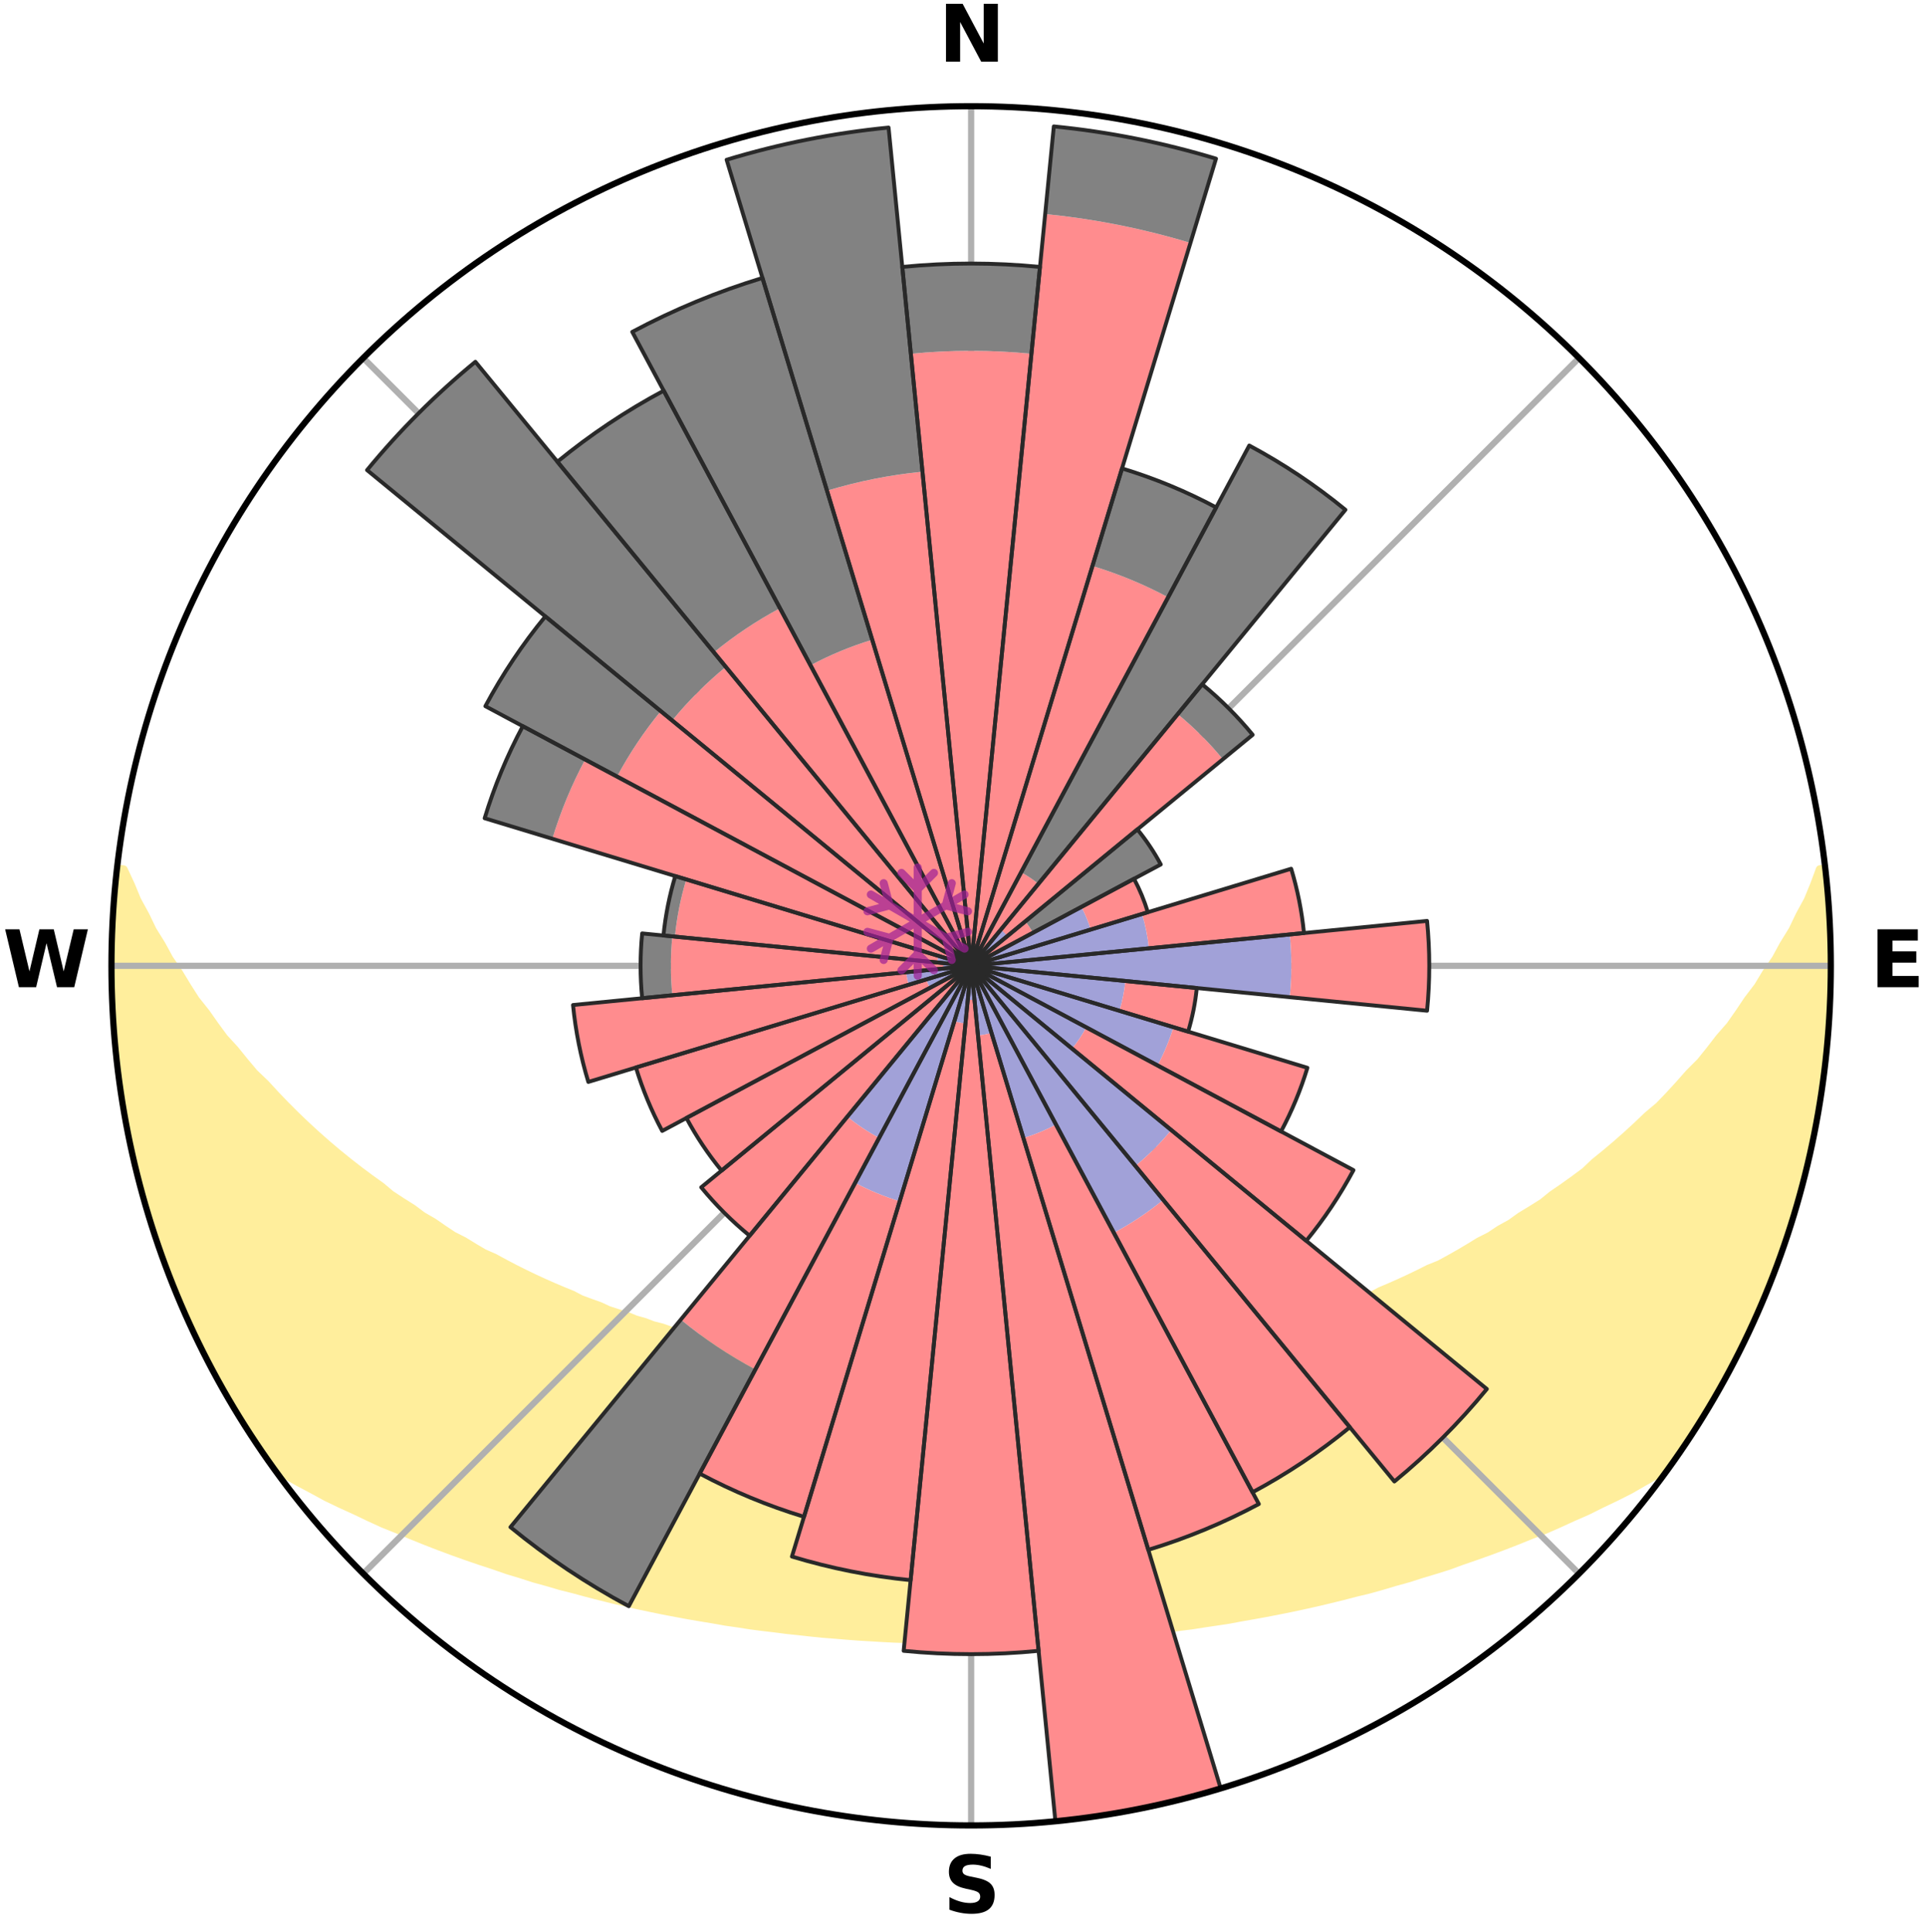 <?xml version="1.0" encoding="utf-8" standalone="no"?>
<!DOCTYPE svg PUBLIC "-//W3C//DTD SVG 1.1//EN"
  "http://www.w3.org/Graphics/SVG/1.1/DTD/svg11.dtd">
<svg xmlns:xlink="http://www.w3.org/1999/xlink" width="248.41pt" height="249.158pt" viewBox="0 0 248.41 249.158" xmlns="http://www.w3.org/2000/svg" version="1.1">
 <title>Ski Rose for Kühtai</title>
 <defs>
  <style type="text/css">*{stroke-linejoin: round; stroke-linecap: butt}</style>
 </defs>
 <g id="figure_1">
  <g id="patch_1">
   <path d="M 0 249.158 
L 248.41 249.158 
L 248.41 0 
L 0 0 
z
" style="fill: #ffffff"/>
  </g>
  <g id="axes_1">
   <g id="patch_2">
    <path d="M 236.135 124.579 
C 236.135 110.018 233.267 95.599 227.695 82.147 
C 222.122 68.695 213.955 56.471 203.659 46.175 
C 193.363 35.879 181.139 27.711 167.687 22.139 
C 154.235 16.567 139.815 13.699 125.255 13.699 
C 110.694 13.699 96.275 16.567 82.823 22.139 
C 69.371 27.711 57.147 35.879 46.851 46.175 
C 36.555 56.471 28.387 68.695 22.815 82.147 
C 17.243 95.599 14.375 110.018 14.375 124.579 
C 14.375 139.14 17.243 153.559 22.815 167.011 
C 28.387 180.463 36.555 192.687 46.851 202.983 
C 57.147 213.279 69.371 221.447 82.823 227.019 
C 96.275 232.591 110.694 235.459 125.255 235.459 
C 139.815 235.459 154.235 232.591 167.687 227.019 
C 181.139 221.447 193.363 213.279 203.659 202.983 
C 213.955 192.687 222.122 180.463 227.695 167.011 
C 233.267 153.559 236.135 139.14 236.135 124.579 
M 125.255 124.579 
C 125.255 124.579 125.255 124.579 125.255 124.579 
C 125.255 124.579 125.255 124.579 125.255 124.579 
C 125.255 124.579 125.255 124.579 125.255 124.579 
C 125.255 124.579 125.255 124.579 125.255 124.579 
C 125.255 124.579 125.255 124.579 125.255 124.579 
C 125.255 124.579 125.255 124.579 125.255 124.579 
C 125.255 124.579 125.255 124.579 125.255 124.579 
C 125.255 124.579 125.255 124.579 125.255 124.579 
C 125.255 124.579 125.255 124.579 125.255 124.579 
C 125.255 124.579 125.255 124.579 125.255 124.579 
C 125.255 124.579 125.255 124.579 125.255 124.579 
C 125.255 124.579 125.255 124.579 125.255 124.579 
C 125.255 124.579 125.255 124.579 125.255 124.579 
C 125.255 124.579 125.255 124.579 125.255 124.579 
C 125.255 124.579 125.255 124.579 125.255 124.579 
C 125.255 124.579 125.255 124.579 125.255 124.579 
z
" style="fill: #ffffff"/>
   </g>
   <g id="PolyCollection_1">
    <defs>
     <path id="m539874662f" d="M 235.259 -137.112 
L 234.709 -137.05 
L 233.965 -135.047 
L 233.157 -133.071 
L 232.091 -131.113 
L 231.177 -129.204 
L 230.015 -127.322 
L 229.018 -125.485 
L 227.779 -123.684 
L 226.713 -121.922 
L 225.408 -120.206 
L 224.281 -118.522 
L 223.126 -116.876 
L 221.738 -115.289 
L 220.532 -113.724 
L 219.303 -112.197 
L 217.847 -110.741 
L 216.576 -109.297 
L 215.285 -107.893 
L 213.977 -106.528 
L 212.453 -105.248 
L 211.114 -103.966 
L 209.761 -102.724 
L 208.396 -101.522 
L 207.019 -100.359 
L 205.633 -99.236 
L 204.425 -98.089 
L 203.02 -97.041 
L 201.609 -96.031 
L 200.193 -95.06 
L 198.951 -94.053 
L 197.526 -93.155 
L 196.099 -92.293 
L 194.843 -91.387 
L 193.414 -90.596 
L 192.151 -89.755 
L 190.724 -89.032 
L 189.459 -88.254 
L 188.193 -87.506 
L 186.926 -86.787 
L 185.66 -86.097 
L 184.25 -85.531 
L 182.99 -84.899 
L 181.733 -84.293 
L 180.48 -83.715 
L 179.231 -83.162 
L 177.986 -82.635 
L 176.871 -82.03 
L 175.635 -81.55 
L 174.405 -81.094 
L 173.183 -80.661 
L 172.078 -80.146 
L 170.868 -79.756 
L 169.768 -79.282 
L 168.572 -78.932 
L 167.386 -78.601 
L 166.301 -78.185 
L 165.219 -77.788 
L 164.055 -77.51 
L 162.983 -77.148 
L 161.916 -76.802 
L 160.778 -76.572 
L 159.722 -76.258 
L 158.671 -75.959 
L 157.624 -75.675 
L 156.522 -75.499 
L 155.489 -75.242 
L 154.46 -74.998 
L 153.437 -74.767 
L 152.42 -74.548 
L 151.407 -74.341 
L 150.4 -74.145 
L 149.399 -73.961 
L 148.402 -73.787 
L 147.411 -73.622 
L 146.426 -73.468 
L 145.445 -73.323 
L 144.47 -73.186 
L 143.499 -73.058 
L 142.534 -72.937 
L 141.592 -72.765 
L 140.633 -72.663 
L 139.679 -72.568 
L 138.729 -72.479 
L 137.783 -72.396 
L 136.841 -72.319 
L 135.91 -72.208 
L 134.973 -72.146 
L 134.039 -72.09 
L 133.107 -72.038 
L 132.182 -71.965 
L 131.254 -71.926 
L 130.328 -71.892 
L 129.404 -71.863 
L 128.481 -71.825 
L 127.559 -71.808 
L 126.637 -71.795 
L 125.716 -71.785 
L 124.794 -71.786 
L 123.873 -71.797 
L 122.951 -71.812 
L 122.029 -71.831 
L 121.106 -71.869 
L 120.182 -71.901 
L 119.257 -71.937 
L 118.33 -71.977 
L 117.404 -72.051 
L 116.474 -72.105 
L 115.54 -72.163 
L 114.604 -72.227 
L 113.673 -72.339 
L 112.732 -72.417 
L 111.787 -72.502 
L 110.838 -72.592 
L 109.884 -72.689 
L 108.927 -72.793 
L 107.985 -72.966 
L 107.021 -73.088 
L 106.051 -73.217 
L 105.077 -73.355 
L 104.098 -73.502 
L 103.114 -73.658 
L 102.124 -73.823 
L 101.129 -73.998 
L 100.129 -74.184 
L 99.123 -74.381 
L 98.112 -74.589 
L 97.096 -74.808 
L 96.074 -75.041 
L 95.048 -75.286 
L 94.016 -75.544 
L 92.979 -75.816 
L 91.871 -76.005 
L 90.821 -76.305 
L 89.767 -76.62 
L 88.708 -76.95 
L 87.565 -77.197 
L 86.495 -77.56 
L 85.421 -77.94 
L 84.253 -78.235 
L 83.17 -78.651 
L 81.986 -78.983 
L 80.894 -79.437 
L 79.694 -79.807 
L 78.487 -80.198 
L 77.383 -80.713 
L 76.163 -81.146 
L 74.935 -81.602 
L 73.825 -82.184 
L 72.588 -82.686 
L 71.346 -83.213 
L 70.099 -83.766 
L 68.848 -84.344 
L 67.593 -84.949 
L 66.336 -85.581 
L 65.076 -86.241 
L 63.815 -86.929 
L 62.4 -87.555 
L 61.136 -88.302 
L 59.873 -89.08 
L 58.449 -89.802 
L 57.188 -90.642 
L 55.931 -91.513 
L 54.507 -92.337 
L 53.258 -93.274 
L 51.838 -94.169 
L 50.42 -95.101 
L 49.189 -96.139 
L 47.783 -97.145 
L 46.383 -98.189 
L 44.99 -99.272 
L 43.606 -100.394 
L 42.232 -101.555 
L 40.869 -102.755 
L 39.519 -103.996 
L 38.182 -105.276 
L 36.861 -106.595 
L 35.556 -107.954 
L 34.269 -109.353 
L 32.798 -110.761 
L 31.55 -112.243 
L 30.323 -113.763 
L 28.914 -115.303 
L 27.736 -116.904 
L 26.583 -118.544 
L 25.252 -120.213 
L 24.156 -121.932 
L 23.092 -123.688 
L 21.855 -125.481 
L 20.859 -127.313 
L 19.697 -129.188 
L 18.781 -131.091 
L 17.712 -133.043 
L 16.897 -135.013 
L 15.957 -137.032 
L 15.154 -137.123 
L 15.154 -137.123 
L 14.989 -135.196 
L 14.749 -133.276 
L 14.65 -131.344 
L 14.583 -129.411 
L 14.442 -127.481 
L 14.441 -125.546 
L 14.472 -123.612 
L 14.429 -121.677 
L 14.525 -119.744 
L 14.652 -117.814 
L 14.809 -115.887 
L 14.898 -113.953 
L 15.118 -112.031 
L 15.368 -110.112 
L 15.647 -108.198 
L 15.957 -106.289 
L 16.295 -104.385 
L 16.752 -102.504 
L 17.066 -100.594 
L 17.497 -98.709 
L 17.958 -96.83 
L 18.449 -94.959 
L 18.97 -93.096 
L 19.521 -91.241 
L 20.193 -89.426 
L 20.805 -87.592 
L 21.448 -85.767 
L 22.121 -83.954 
L 22.826 -82.151 
L 23.628 -80.391 
L 24.395 -78.615 
L 25.196 -76.853 
L 26.029 -75.107 
L 26.965 -73.412 
L 27.869 -71.703 
L 28.809 -70.012 
L 29.724 -68.307 
L 30.727 -66.652 
L 31.762 -65.018 
L 32.797 -63.383 
L 33.876 -61.776 
L 34.987 -60.191 
L 36.626 -58.997 
L 38.447 -57.969 
L 40.288 -56.994 
L 42.079 -56.014 
L 43.934 -55.124 
L 45.794 -54.278 
L 47.596 -53.417 
L 49.397 -52.592 
L 51.247 -51.852 
L 53.042 -51.094 
L 54.833 -50.37 
L 56.619 -49.676 
L 58.4 -49.013 
L 60.174 -48.38 
L 61.942 -47.775 
L 63.703 -47.197 
L 65.418 -46.599 
L 67.164 -46.074 
L 68.864 -45.523 
L 70.595 -45.048 
L 72.285 -44.551 
L 73.998 -44.122 
L 75.671 -43.666 
L 77.341 -43.237 
L 79 -42.824 
L 80.656 -42.438 
L 82.301 -42.066 
L 83.942 -41.719 
L 85.573 -41.385 
L 87.2 -41.076 
L 88.817 -40.777 
L 90.429 -40.502 
L 92.032 -40.237 
L 93.615 -39.955 
L 95.208 -39.729 
L 96.781 -39.481 
L 98.359 -39.277 
L 99.933 -39.094 
L 101.492 -38.892 
L 103.052 -38.729 
L 104.603 -38.556 
L 106.149 -38.399 
L 107.697 -38.281 
L 109.236 -38.15 
L 110.772 -38.033 
L 112.307 -37.943 
L 113.837 -37.851 
L 115.365 -37.773 
L 116.892 -37.723 
L 118.415 -37.668 
L 119.937 -37.627 
L 121.457 -37.598 
L 122.977 -37.581 
L 124.496 -37.575 
L 126.014 -37.577 
L 127.533 -37.578 
L 129.053 -37.595 
L 130.573 -37.625 
L 132.095 -37.667 
L 133.619 -37.715 
L 135.144 -37.78 
L 136.672 -37.859 
L 138.202 -37.951 
L 139.738 -38.034 
L 141.273 -38.151 
L 142.812 -38.282 
L 144.358 -38.409 
L 145.905 -38.567 
L 147.462 -38.709 
L 149.017 -38.896 
L 150.583 -39.072 
L 152.147 -39.289 
L 153.727 -39.486 
L 155.3 -39.734 
L 156.89 -39.968 
L 158.489 -40.21 
L 160.078 -40.509 
L 161.687 -40.791 
L 163.306 -41.083 
L 164.929 -41.4 
L 166.563 -41.727 
L 168.201 -42.08 
L 169.849 -42.446 
L 171.501 -42.839 
L 173.164 -43.246 
L 174.829 -43.681 
L 176.534 -44.088 
L 178.218 -44.56 
L 179.904 -45.064 
L 181.634 -45.539 
L 183.338 -46.085 
L 185.083 -46.609 
L 186.837 -47.159 
L 188.554 -47.791 
L 190.321 -48.396 
L 192.095 -49.03 
L 193.876 -49.693 
L 195.661 -50.386 
L 197.452 -51.111 
L 199.302 -51.813 
L 201.101 -52.604 
L 202.902 -53.429 
L 204.757 -54.241 
L 206.558 -55.14 
L 208.417 -56.025 
L 210.266 -56.958 
L 212.045 -57.983 
L 213.87 -59.008 
L 215.515 -60.197 
L 216.598 -61.8 
L 217.695 -63.394 
L 218.766 -65.006 
L 219.784 -66.651 
L 220.755 -68.325 
L 221.76 -69.979 
L 222.574 -71.739 
L 223.593 -73.388 
L 224.45 -75.122 
L 225.313 -76.854 
L 226.084 -78.628 
L 226.916 -80.375 
L 227.63 -82.174 
L 228.358 -83.966 
L 229.038 -85.776 
L 229.767 -87.569 
L 230.362 -89.411 
L 230.961 -91.25 
L 231.456 -93.121 
L 232.074 -94.956 
L 232.478 -96.849 
L 232.98 -98.717 
L 233.475 -100.587 
L 233.904 -102.474 
L 234.165 -104.394 
L 234.519 -106.294 
L 234.853 -108.199 
L 235.148 -110.111 
L 235.403 -112.029 
L 235.612 -113.953 
L 235.793 -115.88 
L 235.753 -117.821 
L 235.859 -119.75 
L 235.927 -121.681 
L 235.962 -123.613 
L 235.962 -125.545 
L 235.927 -127.477 
L 235.859 -129.408 
L 235.757 -131.338 
L 235.623 -133.265 
L 235.458 -135.19 
L 235.259 -137.112 
z
" style="stroke: #ffee9c"/>
    </defs>
    <g clip-path="url(#p53b8f53b15)">
     <use xlink:href="#m539874662f" x="0" y="249.158" style="fill: #ffee9c; stroke: #ffee9c"/>
    </g>
   </g>
   <g id="matplotlib.axis_1">
    <g id="xtick_1">
     <g id="line2d_1">
      <path d="M 125.255 124.579 
L 125.255 13.699 
" clip-path="url(#p53b8f53b15)" style="fill: none; stroke: #b0b0b0; stroke-width: 0.8; stroke-linecap: square"/>
     </g>
     <g id="text_1">
      <!-- N -->
      <g transform="translate(121.07 7.958) scale(0.1 -0.1)">
       <defs>
        <path id="DejaVuSans-Bold-4e" d="M 588 4666 
L 1931 4666 
L 3628 1466 
L 3628 4666 
L 4769 4666 
L 4769 0 
L 3425 0 
L 1728 3200 
L 1728 0 
L 588 0 
L 588 4666 
z
" transform="scale(0.016)"/>
       </defs>
       <use xlink:href="#DejaVuSans-Bold-4e"/>
      </g>
     </g>
    </g>
    <g id="xtick_2">
     <g id="line2d_2">
      <path d="M 125.255 124.579 
L 203.659 46.175 
" clip-path="url(#p53b8f53b15)" style="fill: none; stroke: #b0b0b0; stroke-width: 0.8; stroke-linecap: square"/>
     </g>
    </g>
    <g id="xtick_3">
     <g id="line2d_3">
      <path d="M 125.255 124.579 
L 236.135 124.579 
" clip-path="url(#p53b8f53b15)" style="fill: none; stroke: #b0b0b0; stroke-width: 0.8; stroke-linecap: square"/>
     </g>
     <g id="text_2">
      <!-- E -->
      <g transform="translate(241.219 127.338) scale(0.1 -0.1)">
       <defs>
        <path id="DejaVuSans-Bold-45" d="M 588 4666 
L 3834 4666 
L 3834 3756 
L 1791 3756 
L 1791 2888 
L 3713 2888 
L 3713 1978 
L 1791 1978 
L 1791 909 
L 3903 909 
L 3903 0 
L 588 0 
L 588 4666 
z
" transform="scale(0.016)"/>
       </defs>
       <use xlink:href="#DejaVuSans-Bold-45"/>
      </g>
     </g>
    </g>
    <g id="xtick_4">
     <g id="line2d_4">
      <path d="M 125.255 124.579 
L 203.659 202.983 
" clip-path="url(#p53b8f53b15)" style="fill: none; stroke: #b0b0b0; stroke-width: 0.8; stroke-linecap: square"/>
     </g>
    </g>
    <g id="xtick_5">
     <g id="line2d_5">
      <path d="M 125.255 124.579 
L 125.255 235.459 
" clip-path="url(#p53b8f53b15)" style="fill: none; stroke: #b0b0b0; stroke-width: 0.8; stroke-linecap: square"/>
     </g>
     <g id="text_3">
      <!-- S -->
      <g transform="translate(121.654 246.718) scale(0.1 -0.1)">
       <defs>
        <path id="DejaVuSans-Bold-53" d="M 3834 4519 
L 3834 3531 
Q 3450 3703 3084 3790 
Q 2719 3878 2394 3878 
Q 1963 3878 1756 3759 
Q 1550 3641 1550 3391 
Q 1550 3203 1689 3098 
Q 1828 2994 2194 2919 
L 2706 2816 
Q 3484 2659 3812 2340 
Q 4141 2022 4141 1434 
Q 4141 663 3683 286 
Q 3225 -91 2284 -91 
Q 1841 -91 1394 -6 
Q 947 78 500 244 
L 500 1259 
Q 947 1022 1364 901 
Q 1781 781 2169 781 
Q 2563 781 2772 912 
Q 2981 1044 2981 1288 
Q 2981 1506 2839 1625 
Q 2697 1744 2272 1838 
L 1806 1941 
Q 1106 2091 782 2419 
Q 459 2747 459 3303 
Q 459 4000 909 4375 
Q 1359 4750 2203 4750 
Q 2588 4750 2994 4692 
Q 3400 4634 3834 4519 
z
" transform="scale(0.016)"/>
       </defs>
       <use xlink:href="#DejaVuSans-Bold-53"/>
      </g>
     </g>
    </g>
    <g id="xtick_6">
     <g id="line2d_6">
      <path d="M 125.255 124.579 
L 46.851 202.983 
" clip-path="url(#p53b8f53b15)" style="fill: none; stroke: #b0b0b0; stroke-width: 0.8; stroke-linecap: square"/>
     </g>
    </g>
    <g id="xtick_7">
     <g id="line2d_7">
      <path d="M 125.255 124.579 
L 14.375 124.579 
" clip-path="url(#p53b8f53b15)" style="fill: none; stroke: #b0b0b0; stroke-width: 0.8; stroke-linecap: square"/>
     </g>
     <g id="text_4">
      <!-- W -->
      <g transform="translate(0.36 127.338) scale(0.1 -0.1)">
       <defs>
        <path id="DejaVuSans-Bold-57" d="M 191 4666 
L 1344 4666 
L 2150 1275 
L 2950 4666 
L 4109 4666 
L 4909 1275 
L 5716 4666 
L 6859 4666 
L 5759 0 
L 4372 0 
L 3525 3547 
L 2688 0 
L 1300 0 
L 191 4666 
z
" transform="scale(0.016)"/>
       </defs>
       <use xlink:href="#DejaVuSans-Bold-57"/>
      </g>
     </g>
    </g>
    <g id="xtick_8">
     <g id="line2d_8">
      <path d="M 125.255 124.579 
L 46.851 46.175 
" clip-path="url(#p53b8f53b15)" style="fill: none; stroke: #b0b0b0; stroke-width: 0.8; stroke-linecap: square"/>
     </g>
    </g>
   </g>
   <g id="matplotlib.axis_2"/>
   <g id="patch_3">
    <path d="M 125.255 124.579 
C 125.255 124.579 125.255 124.579 125.255 124.579 
C 125.255 124.579 125.255 124.579 125.255 124.579 
L 125.255 124.579 
C 125.255 124.579 125.255 124.579 125.255 124.579 
C 125.255 124.579 125.255 124.579 125.255 124.579 
z
" clip-path="url(#p53b8f53b15)" style="fill: #d9d9d9"/>
   </g>
   <g id="patch_4">
    <path d="M 125.255 124.579 
C 125.255 124.579 125.255 124.579 125.255 124.579 
C 125.255 124.579 125.255 124.579 125.255 124.579 
L 125.255 124.579 
C 125.255 124.579 125.255 124.579 125.255 124.579 
C 125.255 124.579 125.255 124.579 125.255 124.579 
z
" clip-path="url(#p53b8f53b15)" style="fill: #d9d9d9"/>
   </g>
   <g id="patch_5">
    <path d="M 125.255 124.579 
C 125.255 124.579 125.255 124.579 125.255 124.579 
C 125.255 124.579 125.255 124.579 125.255 124.579 
L 125.255 124.579 
C 125.255 124.579 125.255 124.579 125.255 124.579 
C 125.255 124.579 125.255 124.579 125.255 124.579 
z
" clip-path="url(#p53b8f53b15)" style="fill: #d9d9d9"/>
   </g>
   <g id="patch_6">
    <path d="M 125.255 124.579 
C 125.255 124.579 125.255 124.579 125.255 124.579 
C 125.255 124.579 125.255 124.579 125.255 124.579 
L 125.255 124.579 
C 125.255 124.579 125.255 124.579 125.255 124.579 
C 125.255 124.579 125.255 124.579 125.255 124.579 
z
" clip-path="url(#p53b8f53b15)" style="fill: #d9d9d9"/>
   </g>
   <g id="patch_7">
    <path d="M 125.255 124.579 
C 125.255 124.579 125.255 124.579 125.255 124.579 
C 125.255 124.579 125.255 124.579 125.255 124.579 
L 125.255 124.579 
C 125.255 124.579 125.255 124.579 125.255 124.579 
C 125.255 124.579 125.255 124.579 125.255 124.579 
z
" clip-path="url(#p53b8f53b15)" style="fill: #d9d9d9"/>
   </g>
   <g id="patch_8">
    <path d="M 125.255 124.579 
C 125.255 124.579 125.255 124.579 125.255 124.579 
C 125.255 124.579 125.255 124.579 125.255 124.579 
L 125.255 124.579 
C 125.255 124.579 125.255 124.579 125.255 124.579 
C 125.255 124.579 125.255 124.579 125.255 124.579 
z
" clip-path="url(#p53b8f53b15)" style="fill: #d9d9d9"/>
   </g>
   <g id="patch_9">
    <path d="M 125.255 124.579 
C 125.255 124.579 125.255 124.579 125.255 124.579 
C 125.255 124.579 125.255 124.579 125.255 124.579 
L 125.255 124.579 
C 125.255 124.579 125.255 124.579 125.255 124.579 
C 125.255 124.579 125.255 124.579 125.255 124.579 
z
" clip-path="url(#p53b8f53b15)" style="fill: #d9d9d9"/>
   </g>
   <g id="patch_10">
    <path d="M 125.255 124.579 
C 125.255 124.579 125.255 124.579 125.255 124.579 
C 125.255 124.579 125.255 124.579 125.255 124.579 
L 125.255 124.579 
C 125.255 124.579 125.255 124.579 125.255 124.579 
C 125.255 124.579 125.255 124.579 125.255 124.579 
z
" clip-path="url(#p53b8f53b15)" style="fill: #d9d9d9"/>
   </g>
   <g id="patch_11">
    <path d="M 125.255 124.579 
C 125.255 124.579 125.255 124.579 125.255 124.579 
C 125.255 124.579 125.255 124.579 125.255 124.579 
L 125.255 124.579 
C 125.255 124.579 125.255 124.579 125.255 124.579 
C 125.255 124.579 125.255 124.579 125.255 124.579 
z
" clip-path="url(#p53b8f53b15)" style="fill: #d9d9d9"/>
   </g>
   <g id="patch_12">
    <path d="M 125.255 124.579 
C 125.255 124.579 125.255 124.579 125.255 124.579 
C 125.255 124.579 125.255 124.579 125.255 124.579 
L 125.255 124.579 
C 125.255 124.579 125.255 124.579 125.255 124.579 
C 125.255 124.579 125.255 124.579 125.255 124.579 
z
" clip-path="url(#p53b8f53b15)" style="fill: #d9d9d9"/>
   </g>
   <g id="patch_13">
    <path d="M 125.255 124.579 
C 125.255 124.579 125.255 124.579 125.255 124.579 
C 125.255 124.579 125.255 124.579 125.255 124.579 
L 125.255 124.579 
C 125.255 124.579 125.255 124.579 125.255 124.579 
C 125.255 124.579 125.255 124.579 125.255 124.579 
z
" clip-path="url(#p53b8f53b15)" style="fill: #d9d9d9"/>
   </g>
   <g id="patch_14">
    <path d="M 125.255 124.579 
C 125.255 124.579 125.255 124.579 125.255 124.579 
C 125.255 124.579 125.255 124.579 125.255 124.579 
L 125.255 124.579 
C 125.255 124.579 125.255 124.579 125.255 124.579 
C 125.255 124.579 125.255 124.579 125.255 124.579 
z
" clip-path="url(#p53b8f53b15)" style="fill: #d9d9d9"/>
   </g>
   <g id="patch_15">
    <path d="M 125.255 124.579 
C 125.255 124.579 125.255 124.579 125.255 124.579 
C 125.255 124.579 125.255 124.579 125.255 124.579 
L 125.255 124.579 
C 125.255 124.579 125.255 124.579 125.255 124.579 
C 125.255 124.579 125.255 124.579 125.255 124.579 
z
" clip-path="url(#p53b8f53b15)" style="fill: #d9d9d9"/>
   </g>
   <g id="patch_16">
    <path d="M 125.255 124.579 
C 125.255 124.579 125.255 124.579 125.255 124.579 
C 125.255 124.579 125.255 124.579 125.255 124.579 
L 125.255 124.579 
C 125.255 124.579 125.255 124.579 125.255 124.579 
C 125.255 124.579 125.255 124.579 125.255 124.579 
z
" clip-path="url(#p53b8f53b15)" style="fill: #d9d9d9"/>
   </g>
   <g id="patch_17">
    <path d="M 125.255 124.579 
C 125.255 124.579 125.255 124.579 125.255 124.579 
C 125.255 124.579 125.255 124.579 125.255 124.579 
L 125.255 124.579 
C 125.255 124.579 125.255 124.579 125.255 124.579 
C 125.255 124.579 125.255 124.579 125.255 124.579 
z
" clip-path="url(#p53b8f53b15)" style="fill: #d9d9d9"/>
   </g>
   <g id="patch_18">
    <path d="M 125.255 124.579 
C 125.255 124.579 125.255 124.579 125.255 124.579 
C 125.255 124.579 125.255 124.579 125.255 124.579 
L 125.255 124.579 
C 125.255 124.579 125.255 124.579 125.255 124.579 
C 125.255 124.579 125.255 124.579 125.255 124.579 
z
" clip-path="url(#p53b8f53b15)" style="fill: #d9d9d9"/>
   </g>
   <g id="patch_19">
    <path d="M 125.255 124.579 
C 125.255 124.579 125.255 124.579 125.255 124.579 
C 125.255 124.579 125.255 124.579 125.255 124.579 
L 125.255 124.579 
C 125.255 124.579 125.255 124.579 125.255 124.579 
C 125.255 124.579 125.255 124.579 125.255 124.579 
z
" clip-path="url(#p53b8f53b15)" style="fill: #d9d9d9"/>
   </g>
   <g id="patch_20">
    <path d="M 125.255 124.579 
C 125.255 124.579 125.255 124.579 125.255 124.579 
C 125.255 124.579 125.255 124.579 125.255 124.579 
L 125.255 124.579 
C 125.255 124.579 125.255 124.579 125.255 124.579 
C 125.255 124.579 125.255 124.579 125.255 124.579 
z
" clip-path="url(#p53b8f53b15)" style="fill: #d9d9d9"/>
   </g>
   <g id="patch_21">
    <path d="M 125.255 124.579 
C 125.255 124.579 125.255 124.579 125.255 124.579 
C 125.255 124.579 125.255 124.579 125.255 124.579 
L 125.255 124.579 
C 125.255 124.579 125.255 124.579 125.255 124.579 
C 125.255 124.579 125.255 124.579 125.255 124.579 
z
" clip-path="url(#p53b8f53b15)" style="fill: #d9d9d9"/>
   </g>
   <g id="patch_22">
    <path d="M 125.255 124.579 
C 125.255 124.579 125.255 124.579 125.255 124.579 
C 125.255 124.579 125.255 124.579 125.255 124.579 
L 125.255 124.579 
C 125.255 124.579 125.255 124.579 125.255 124.579 
C 125.255 124.579 125.255 124.579 125.255 124.579 
z
" clip-path="url(#p53b8f53b15)" style="fill: #d9d9d9"/>
   </g>
   <g id="patch_23">
    <path d="M 125.255 124.579 
C 125.255 124.579 125.255 124.579 125.255 124.579 
C 125.255 124.579 125.255 124.579 125.255 124.579 
L 125.255 124.579 
C 125.255 124.579 125.255 124.579 125.255 124.579 
C 125.255 124.579 125.255 124.579 125.255 124.579 
z
" clip-path="url(#p53b8f53b15)" style="fill: #d9d9d9"/>
   </g>
   <g id="patch_24">
    <path d="M 125.255 124.579 
C 125.255 124.579 125.255 124.579 125.255 124.579 
C 125.255 124.579 125.255 124.579 125.255 124.579 
L 125.255 124.579 
C 125.255 124.579 125.255 124.579 125.255 124.579 
C 125.255 124.579 125.255 124.579 125.255 124.579 
z
" clip-path="url(#p53b8f53b15)" style="fill: #d9d9d9"/>
   </g>
   <g id="patch_25">
    <path d="M 125.255 124.579 
C 125.255 124.579 125.255 124.579 125.255 124.579 
C 125.255 124.579 125.255 124.579 125.255 124.579 
L 125.255 124.579 
C 125.255 124.579 125.255 124.579 125.255 124.579 
C 125.255 124.579 125.255 124.579 125.255 124.579 
z
" clip-path="url(#p53b8f53b15)" style="fill: #d9d9d9"/>
   </g>
   <g id="patch_26">
    <path d="M 125.255 124.579 
C 125.255 124.579 125.255 124.579 125.255 124.579 
C 125.255 124.579 125.255 124.579 125.255 124.579 
L 125.255 124.579 
C 125.255 124.579 125.255 124.579 125.255 124.579 
C 125.255 124.579 125.255 124.579 125.255 124.579 
z
" clip-path="url(#p53b8f53b15)" style="fill: #d9d9d9"/>
   </g>
   <g id="patch_27">
    <path d="M 125.255 124.579 
C 125.255 124.579 125.255 124.579 125.255 124.579 
C 125.255 124.579 125.255 124.579 125.255 124.579 
L 125.255 124.579 
C 125.255 124.579 125.255 124.579 125.255 124.579 
C 125.255 124.579 125.255 124.579 125.255 124.579 
z
" clip-path="url(#p53b8f53b15)" style="fill: #d9d9d9"/>
   </g>
   <g id="patch_28">
    <path d="M 125.255 124.579 
C 125.255 124.579 125.255 124.579 125.255 124.579 
C 125.255 124.579 125.255 124.579 125.255 124.579 
L 125.255 124.579 
C 125.255 124.579 125.255 124.579 125.255 124.579 
C 125.255 124.579 125.255 124.579 125.255 124.579 
z
" clip-path="url(#p53b8f53b15)" style="fill: #d9d9d9"/>
   </g>
   <g id="patch_29">
    <path d="M 125.255 124.579 
C 125.255 124.579 125.255 124.579 125.255 124.579 
C 125.255 124.579 125.255 124.579 125.255 124.579 
L 125.255 124.579 
C 125.255 124.579 125.255 124.579 125.255 124.579 
C 125.255 124.579 125.255 124.579 125.255 124.579 
z
" clip-path="url(#p53b8f53b15)" style="fill: #d9d9d9"/>
   </g>
   <g id="patch_30">
    <path d="M 125.255 124.579 
C 125.255 124.579 125.255 124.579 125.255 124.579 
C 125.255 124.579 125.255 124.579 125.255 124.579 
L 125.255 124.579 
C 125.255 124.579 125.255 124.579 125.255 124.579 
C 125.255 124.579 125.255 124.579 125.255 124.579 
z
" clip-path="url(#p53b8f53b15)" style="fill: #d9d9d9"/>
   </g>
   <g id="patch_31">
    <path d="M 125.255 124.579 
C 125.255 124.579 125.255 124.579 125.255 124.579 
C 125.255 124.579 125.255 124.579 125.255 124.579 
L 125.255 124.579 
C 125.255 124.579 125.255 124.579 125.255 124.579 
C 125.255 124.579 125.255 124.579 125.255 124.579 
z
" clip-path="url(#p53b8f53b15)" style="fill: #d9d9d9"/>
   </g>
   <g id="patch_32">
    <path d="M 125.255 124.579 
C 125.255 124.579 125.255 124.579 125.255 124.579 
C 125.255 124.579 125.255 124.579 125.255 124.579 
L 125.255 124.579 
C 125.255 124.579 125.255 124.579 125.255 124.579 
C 125.255 124.579 125.255 124.579 125.255 124.579 
z
" clip-path="url(#p53b8f53b15)" style="fill: #d9d9d9"/>
   </g>
   <g id="patch_33">
    <path d="M 125.255 124.579 
C 125.255 124.579 125.255 124.579 125.255 124.579 
C 125.255 124.579 125.255 124.579 125.255 124.579 
L 125.255 124.579 
C 125.255 124.579 125.255 124.579 125.255 124.579 
C 125.255 124.579 125.255 124.579 125.255 124.579 
z
" clip-path="url(#p53b8f53b15)" style="fill: #d9d9d9"/>
   </g>
   <g id="patch_34">
    <path d="M 125.255 124.579 
C 125.255 124.579 125.255 124.579 125.255 124.579 
C 125.255 124.579 125.255 124.579 125.255 124.579 
L 125.255 124.579 
C 125.255 124.579 125.255 124.579 125.255 124.579 
C 125.255 124.579 125.255 124.579 125.255 124.579 
z
" clip-path="url(#p53b8f53b15)" style="fill: #d9d9d9"/>
   </g>
   <g id="patch_35">
    <path d="M 125.255 124.579 
C 125.255 124.579 125.255 124.579 125.255 124.579 
C 125.255 124.579 125.255 124.579 125.255 124.579 
L 125.255 124.579 
C 125.255 124.579 125.255 124.579 125.255 124.579 
C 125.255 124.579 125.255 124.579 125.255 124.579 
z
" clip-path="url(#p53b8f53b15)" style="fill: #a1a1d8"/>
   </g>
   <g id="patch_36">
    <path d="M 125.255 124.579 
C 125.255 124.579 125.255 124.579 125.255 124.579 
C 125.255 124.579 125.255 124.579 125.255 124.579 
L 125.255 124.579 
C 125.255 124.579 125.255 124.579 125.255 124.579 
C 125.255 124.579 125.255 124.579 125.255 124.579 
z
" clip-path="url(#p53b8f53b15)" style="fill: #a1a1d8"/>
   </g>
   <g id="patch_37">
    <path d="M 125.255 124.579 
C 125.255 124.579 125.255 124.579 125.255 124.579 
C 125.255 124.579 125.255 124.579 125.255 124.579 
L 125.255 124.579 
C 125.255 124.579 125.255 124.579 125.255 124.579 
C 125.255 124.579 125.255 124.579 125.255 124.579 
z
" clip-path="url(#p53b8f53b15)" style="fill: #a1a1d8"/>
   </g>
   <g id="patch_38">
    <path d="M 125.255 124.579 
C 125.255 124.579 125.255 124.579 125.255 124.579 
C 125.255 124.579 125.255 124.579 125.255 124.579 
L 125.255 124.579 
C 125.255 124.579 125.255 124.579 125.255 124.579 
C 125.255 124.579 125.255 124.579 125.255 124.579 
z
" clip-path="url(#p53b8f53b15)" style="fill: #a1a1d8"/>
   </g>
   <g id="patch_39">
    <path d="M 125.255 124.579 
C 125.255 124.579 125.255 124.579 125.255 124.579 
C 125.255 124.579 125.255 124.579 125.255 124.579 
L 129.927 120.745 
C 129.801 120.592 129.668 120.445 129.528 120.306 
C 129.389 120.166 129.242 120.033 129.089 119.907 
z
" clip-path="url(#p53b8f53b15)" style="fill: #a1a1d8"/>
   </g>
   <g id="patch_40">
    <path d="M 125.255 124.579 
C 125.255 124.579 125.255 124.579 125.255 124.579 
C 125.255 124.579 125.255 124.579 125.255 124.579 
L 125.255 124.579 
C 125.255 124.579 125.255 124.579 125.255 124.579 
C 125.255 124.579 125.255 124.579 125.255 124.579 
z
" clip-path="url(#p53b8f53b15)" style="fill: #a1a1d8"/>
   </g>
   <g id="patch_41">
    <path d="M 125.255 124.579 
C 125.255 124.579 125.255 124.579 125.255 124.579 
C 125.255 124.579 125.255 124.579 125.255 124.579 
L 140.685 119.899 
C 140.531 119.393 140.353 118.896 140.151 118.409 
C 139.949 117.921 139.724 117.444 139.475 116.978 
z
" clip-path="url(#p53b8f53b15)" style="fill: #a1a1d8"/>
   </g>
   <g id="patch_42">
    <path d="M 125.255 124.579 
C 125.255 124.579 125.255 124.579 125.255 124.579 
C 125.255 124.579 125.255 124.579 125.255 124.579 
L 148.181 122.321 
C 148.107 121.571 147.996 120.824 147.849 120.085 
C 147.702 119.345 147.519 118.613 147.3 117.892 
z
" clip-path="url(#p53b8f53b15)" style="fill: #a1a1d8"/>
   </g>
   <g id="patch_43">
    <path d="M 125.255 124.579 
C 125.255 124.579 125.255 124.579 125.255 124.579 
C 125.255 124.579 125.255 124.579 125.255 124.579 
L 166.36 128.628 
C 166.492 127.282 166.559 125.931 166.559 124.579 
C 166.559 123.227 166.492 121.876 166.36 120.531 
z
" clip-path="url(#p53b8f53b15)" style="fill: #a1a1d8"/>
   </g>
   <g id="patch_44">
    <path d="M 125.255 124.579 
C 125.255 124.579 125.255 124.579 125.255 124.579 
C 125.255 124.579 125.255 124.579 125.255 124.579 
L 144.385 130.382 
C 144.575 129.756 144.734 129.121 144.862 128.479 
C 144.989 127.837 145.086 127.19 145.15 126.539 
z
" clip-path="url(#p53b8f53b15)" style="fill: #a1a1d8"/>
   </g>
   <g id="patch_45">
    <path d="M 125.255 124.579 
C 125.255 124.579 125.255 124.579 125.255 124.579 
C 125.255 124.579 125.255 124.579 125.255 124.579 
L 149.301 137.432 
C 149.722 136.645 150.104 135.838 150.445 135.013 
C 150.787 134.189 151.087 133.348 151.347 132.494 
z
" clip-path="url(#p53b8f53b15)" style="fill: #a1a1d8"/>
   </g>
   <g id="patch_46">
    <path d="M 125.255 124.579 
C 125.255 124.579 125.255 124.579 125.255 124.579 
C 125.255 124.579 125.255 124.579 125.255 124.579 
L 138.273 135.263 
C 138.623 134.837 138.951 134.394 139.258 133.935 
C 139.564 133.477 139.847 133.004 140.107 132.518 
z
" clip-path="url(#p53b8f53b15)" style="fill: #a1a1d8"/>
   </g>
   <g id="patch_47">
    <path d="M 125.255 124.579 
C 125.255 124.579 125.255 124.579 125.255 124.579 
C 125.255 124.579 125.255 124.579 125.255 124.579 
L 146.44 150.393 
C 147.284 149.699 148.095 148.965 148.868 148.192 
C 149.641 147.419 150.375 146.609 151.068 145.764 
z
" clip-path="url(#p53b8f53b15)" style="fill: #a1a1d8"/>
   </g>
   <g id="patch_48">
    <path d="M 125.255 124.579 
C 125.255 124.579 125.255 124.579 125.255 124.579 
C 125.255 124.579 125.255 124.579 125.255 124.579 
L 143.667 159.025 
C 144.794 158.422 145.891 157.765 146.954 157.054 
C 148.017 156.344 149.045 155.582 150.033 154.771 
z
" clip-path="url(#p53b8f53b15)" style="fill: #a1a1d8"/>
   </g>
   <g id="patch_49">
    <path d="M 125.255 124.579 
C 125.255 124.579 125.255 124.579 125.255 124.579 
C 125.255 124.579 125.255 124.579 125.255 124.579 
L 131.996 146.802 
C 132.723 146.581 133.44 146.325 134.142 146.034 
C 134.844 145.743 135.532 145.418 136.202 145.06 
z
" clip-path="url(#p53b8f53b15)" style="fill: #a1a1d8"/>
   </g>
   <g id="patch_50">
    <path d="M 125.255 124.579 
C 125.255 124.579 125.255 124.579 125.255 124.579 
C 125.255 124.579 125.255 124.579 125.255 124.579 
L 126.141 133.571 
C 126.435 133.542 126.728 133.499 127.018 133.441 
C 127.308 133.384 127.595 133.312 127.878 133.226 
z
" clip-path="url(#p53b8f53b15)" style="fill: #a1a1d8"/>
   </g>
   <g id="patch_51">
    <path d="M 125.255 124.579 
C 125.255 124.579 125.255 124.579 125.255 124.579 
C 125.255 124.579 125.255 124.579 125.255 124.579 
L 124.824 128.955 
C 124.967 128.969 125.111 128.977 125.255 128.977 
C 125.399 128.977 125.543 128.969 125.686 128.955 
z
" clip-path="url(#p53b8f53b15)" style="fill: #a1a1d8"/>
   </g>
   <g id="patch_52">
    <path d="M 125.255 124.579 
C 125.255 124.579 125.255 124.579 125.255 124.579 
C 125.255 124.579 125.255 124.579 125.255 124.579 
L 123.085 131.731 
C 123.319 131.802 123.557 131.862 123.797 131.91 
C 124.037 131.957 124.279 131.993 124.522 132.017 
z
" clip-path="url(#p53b8f53b15)" style="fill: #a1a1d8"/>
   </g>
   <g id="patch_53">
    <path d="M 125.255 124.579 
C 125.255 124.579 125.255 124.579 125.255 124.579 
C 125.255 124.579 125.255 124.579 125.255 124.579 
L 110.291 152.575 
C 111.207 153.065 112.147 153.509 113.107 153.907 
C 114.067 154.305 115.046 154.655 116.04 154.956 
z
" clip-path="url(#p53b8f53b15)" style="fill: #a1a1d8"/>
   </g>
   <g id="patch_54">
    <path d="M 125.255 124.579 
C 125.255 124.579 125.255 124.579 125.255 124.579 
C 125.255 124.579 125.255 124.579 125.255 124.579 
L 109.283 144.041 
C 109.92 144.563 110.583 145.054 111.268 145.512 
C 111.953 145.97 112.66 146.394 113.387 146.782 
z
" clip-path="url(#p53b8f53b15)" style="fill: #a1a1d8"/>
   </g>
   <g id="patch_55">
    <path d="M 125.255 124.579 
C 125.255 124.579 125.255 124.579 125.255 124.579 
C 125.255 124.579 125.255 124.579 125.255 124.579 
L 125.255 124.579 
C 125.255 124.579 125.255 124.579 125.255 124.579 
C 125.255 124.579 125.255 124.579 125.255 124.579 
z
" clip-path="url(#p53b8f53b15)" style="fill: #a1a1d8"/>
   </g>
   <g id="patch_56">
    <path d="M 125.255 124.579 
C 125.255 124.579 125.255 124.579 125.255 124.579 
C 125.255 124.579 125.255 124.579 125.255 124.579 
L 125.255 124.579 
C 125.255 124.579 125.255 124.579 125.255 124.579 
C 125.255 124.579 125.255 124.579 125.255 124.579 
z
" clip-path="url(#p53b8f53b15)" style="fill: #a1a1d8"/>
   </g>
   <g id="patch_57">
    <path d="M 125.255 124.579 
C 125.255 124.579 125.255 124.579 125.255 124.579 
C 125.255 124.579 125.255 124.579 125.255 124.579 
L 119.471 126.333 
C 119.529 126.523 119.595 126.709 119.671 126.892 
C 119.747 127.075 119.832 127.254 119.925 127.428 
z
" clip-path="url(#p53b8f53b15)" style="fill: #a1a1d8"/>
   </g>
   <g id="patch_58">
    <path d="M 125.255 124.579 
C 125.255 124.579 125.255 124.579 125.255 124.579 
C 125.255 124.579 125.255 124.579 125.255 124.579 
L 116.875 125.404 
C 116.902 125.679 116.942 125.951 116.996 126.222 
C 117.05 126.492 117.117 126.76 117.197 127.023 
z
" clip-path="url(#p53b8f53b15)" style="fill: #a1a1d8"/>
   </g>
   <g id="patch_59">
    <path d="M 125.255 124.579 
C 125.255 124.579 125.255 124.579 125.255 124.579 
C 125.255 124.579 125.255 124.579 125.255 124.579 
L 121.682 124.227 
C 121.67 124.344 121.664 124.462 121.664 124.579 
C 121.664 124.697 121.67 124.814 121.682 124.931 
z
" clip-path="url(#p53b8f53b15)" style="fill: #a1a1d8"/>
   </g>
   <g id="patch_60">
    <path d="M 125.255 124.579 
C 125.255 124.579 125.255 124.579 125.255 124.579 
C 125.255 124.579 125.255 124.579 125.255 124.579 
L 121.047 123.303 
C 121.005 123.44 120.97 123.58 120.942 123.721 
C 120.914 123.862 120.893 124.005 120.879 124.148 
z
" clip-path="url(#p53b8f53b15)" style="fill: #a1a1d8"/>
   </g>
   <g id="patch_61">
    <path d="M 125.255 124.579 
C 125.255 124.579 125.255 124.579 125.255 124.579 
C 125.255 124.579 125.255 124.579 125.255 124.579 
L 123.016 123.382 
C 122.977 123.456 122.941 123.531 122.909 123.607 
C 122.877 123.684 122.849 123.763 122.825 123.842 
z
" clip-path="url(#p53b8f53b15)" style="fill: #a1a1d8"/>
   </g>
   <g id="patch_62">
    <path d="M 125.255 124.579 
C 125.255 124.579 125.255 124.579 125.255 124.579 
C 125.255 124.579 125.255 124.579 125.255 124.579 
L 125.255 124.579 
C 125.255 124.579 125.255 124.579 125.255 124.579 
C 125.255 124.579 125.255 124.579 125.255 124.579 
z
" clip-path="url(#p53b8f53b15)" style="fill: #a1a1d8"/>
   </g>
   <g id="patch_63">
    <path d="M 125.255 124.579 
C 125.255 124.579 125.255 124.579 125.255 124.579 
C 125.255 124.579 125.255 124.579 125.255 124.579 
L 123.94 122.977 
C 123.887 123.02 123.837 123.065 123.789 123.113 
C 123.741 123.161 123.695 123.212 123.652 123.264 
z
" clip-path="url(#p53b8f53b15)" style="fill: #a1a1d8"/>
   </g>
   <g id="patch_64">
    <path d="M 125.255 124.579 
C 125.255 124.579 125.255 124.579 125.255 124.579 
C 125.255 124.579 125.255 124.579 125.255 124.579 
L 124.058 122.34 
C 123.985 122.379 123.913 122.422 123.844 122.468 
C 123.775 122.514 123.708 122.564 123.644 122.616 
z
" clip-path="url(#p53b8f53b15)" style="fill: #a1a1d8"/>
   </g>
   <g id="patch_65">
    <path d="M 125.255 124.579 
C 125.255 124.579 125.255 124.579 125.255 124.579 
C 125.255 124.579 125.255 124.579 125.255 124.579 
L 125.255 124.579 
C 125.255 124.579 125.255 124.579 125.255 124.579 
C 125.255 124.579 125.255 124.579 125.255 124.579 
z
" clip-path="url(#p53b8f53b15)" style="fill: #a1a1d8"/>
   </g>
   <g id="patch_66">
    <path d="M 125.255 124.579 
C 125.255 124.579 125.255 124.579 125.255 124.579 
C 125.255 124.579 125.255 124.579 125.255 124.579 
L 125.255 124.579 
C 125.255 124.579 125.255 124.579 125.255 124.579 
C 125.255 124.579 125.255 124.579 125.255 124.579 
z
" clip-path="url(#p53b8f53b15)" style="fill: #a1a1d8"/>
   </g>
   <g id="patch_67">
    <path d="M 125.255 124.579 
C 125.255 124.579 125.255 124.579 125.255 124.579 
C 125.255 124.579 125.255 124.579 125.255 124.579 
L 133.031 45.631 
C 130.446 45.376 127.851 45.249 125.255 45.249 
C 122.658 45.249 120.063 45.376 117.479 45.631 
z
" clip-path="url(#p53b8f53b15)" style="fill: #ff8c8e"/>
   </g>
   <g id="patch_68">
    <path d="M 125.255 124.579 
C 125.255 124.579 125.255 124.579 125.255 124.579 
C 125.255 124.579 125.255 124.579 125.255 124.579 
L 153.54 31.334 
C 150.488 30.408 147.393 29.633 144.265 29.01 
C 141.137 28.388 137.98 27.92 134.806 27.607 
z
" clip-path="url(#p53b8f53b15)" style="fill: #ff8c8e"/>
   </g>
   <g id="patch_69">
    <path d="M 125.255 124.579 
C 125.255 124.579 125.255 124.579 125.255 124.579 
C 125.255 124.579 125.255 124.579 125.255 124.579 
L 150.662 77.046 
C 149.106 76.214 147.51 75.459 145.88 74.784 
C 144.251 74.109 142.589 73.515 140.9 73.002 
z
" clip-path="url(#p53b8f53b15)" style="fill: #ff8c8e"/>
   </g>
   <g id="patch_70">
    <path d="M 125.255 124.579 
C 125.255 124.579 125.255 124.579 125.255 124.579 
C 125.255 124.579 125.255 124.579 125.255 124.579 
L 133.928 114.01 
C 133.582 113.726 133.223 113.46 132.851 113.211 
C 132.479 112.962 132.095 112.732 131.7 112.521 
z
" clip-path="url(#p53b8f53b15)" style="fill: #ff8c8e"/>
   </g>
   <g id="patch_71">
    <path d="M 129.089 119.907 
C 129.242 120.033 129.389 120.166 129.528 120.306 
C 129.668 120.445 129.801 120.592 129.927 120.745 
L 157.721 97.934 
C 156.849 96.872 155.926 95.853 154.953 94.88 
C 153.981 93.908 152.962 92.985 151.899 92.113 
z
" clip-path="url(#p53b8f53b15)" style="fill: #ff8c8e"/>
   </g>
   <g id="patch_72">
    <path d="M 125.255 124.579 
C 125.255 124.579 125.255 124.579 125.255 124.579 
C 125.255 124.579 125.255 124.579 125.255 124.579 
L 133.224 120.32 
C 133.084 120.059 132.932 119.805 132.768 119.559 
C 132.604 119.313 132.427 119.075 132.24 118.847 
z
" clip-path="url(#p53b8f53b15)" style="fill: #ff8c8e"/>
   </g>
   <g id="patch_73">
    <path d="M 139.475 116.978 
C 139.724 117.444 139.949 117.921 140.151 118.409 
C 140.353 118.896 140.531 119.393 140.685 119.899 
L 148.046 117.665 
C 147.82 116.919 147.557 116.185 147.259 115.465 
C 146.96 114.745 146.627 114.039 146.259 113.352 
z
" clip-path="url(#p53b8f53b15)" style="fill: #ff8c8e"/>
   </g>
   <g id="patch_74">
    <path d="M 147.3 117.892 
C 147.519 118.613 147.702 119.345 147.849 120.085 
C 147.996 120.824 148.107 121.571 148.181 122.321 
L 167.959 120.373 
C 167.822 118.975 167.615 117.585 167.341 116.208 
C 167.067 114.83 166.726 113.467 166.318 112.123 
z
" clip-path="url(#p53b8f53b15)" style="fill: #ff8c8e"/>
   </g>
   <g id="patch_75">
    <path d="M 166.36 120.531 
C 166.492 121.876 166.559 123.227 166.559 124.579 
C 166.559 125.931 166.492 127.282 166.36 128.628 
L 184.059 130.371 
C 184.249 128.446 184.344 126.513 184.344 124.579 
C 184.344 122.645 184.249 120.712 184.059 118.787 
z
" clip-path="url(#p53b8f53b15)" style="fill: #ff8c8e"/>
   </g>
   <g id="patch_76">
    <path d="M 145.15 126.539 
C 145.086 127.19 144.989 127.837 144.862 128.479 
C 144.734 129.121 144.575 129.756 144.385 130.382 
L 153.239 133.068 
C 153.516 132.152 153.749 131.223 153.936 130.284 
C 154.123 129.345 154.263 128.398 154.357 127.445 
z
" clip-path="url(#p53b8f53b15)" style="fill: #ff8c8e"/>
   </g>
   <g id="patch_77">
    <path d="M 151.347 132.494 
C 151.087 133.348 150.787 134.189 150.445 135.013 
C 150.104 135.838 149.722 136.645 149.301 137.432 
L 165.225 145.944 
C 165.924 144.635 166.559 143.294 167.127 141.923 
C 167.695 140.552 168.195 139.155 168.625 137.735 
z
" clip-path="url(#p53b8f53b15)" style="fill: #ff8c8e"/>
   </g>
   <g id="patch_78">
    <path d="M 140.107 132.518 
C 139.847 133.004 139.564 133.477 139.258 133.935 
C 138.951 134.394 138.623 134.837 138.273 135.263 
L 168.476 160.05 
C 169.637 158.635 170.728 157.164 171.745 155.643 
C 172.761 154.121 173.703 152.55 174.565 150.936 
z
" clip-path="url(#p53b8f53b15)" style="fill: #ff8c8e"/>
   </g>
   <g id="patch_79">
    <path d="M 151.068 145.764 
C 150.375 146.609 149.641 147.419 148.868 148.192 
C 148.095 148.965 147.284 149.699 146.44 150.393 
L 179.843 191.094 
C 182.02 189.308 184.108 187.415 186.099 185.424 
C 188.091 183.432 189.984 181.344 191.77 179.167 
z
" clip-path="url(#p53b8f53b15)" style="fill: #ff8c8e"/>
   </g>
   <g id="patch_80">
    <path d="M 150.033 154.771 
C 149.045 155.582 148.017 156.344 146.954 157.054 
C 145.891 157.765 144.794 158.422 143.667 159.025 
L 161.549 192.481 
C 163.772 191.293 165.935 189.997 168.03 188.597 
C 170.126 187.197 172.151 185.695 174.099 184.096 
z
" clip-path="url(#p53b8f53b15)" style="fill: #ff8c8e"/>
   </g>
   <g id="patch_81">
    <path d="M 136.202 145.06 
C 135.532 145.418 134.844 145.743 134.142 146.034 
C 133.44 146.325 132.723 146.581 131.996 146.802 
L 148.078 199.817 
C 150.541 199.069 152.965 198.202 155.343 197.217 
C 157.72 196.232 160.048 195.131 162.317 193.918 
z
" clip-path="url(#p53b8f53b15)" style="fill: #ff8c8e"/>
   </g>
   <g id="patch_82">
    <path d="M 127.878 133.226 
C 127.595 133.312 127.308 133.384 127.018 133.441 
C 126.728 133.499 126.435 133.542 126.141 133.571 
L 136.123 234.925 
C 139.735 234.569 143.327 234.037 146.886 233.329 
C 150.446 232.62 153.969 231.738 157.442 230.685 
z
" clip-path="url(#p53b8f53b15)" style="fill: #ff8c8e"/>
   </g>
   <g id="patch_83">
    <path d="M 125.686 128.955 
C 125.543 128.969 125.399 128.977 125.255 128.977 
C 125.111 128.977 124.967 128.969 124.824 128.955 
L 116.552 212.939 
C 119.444 213.224 122.349 213.367 125.255 213.367 
C 128.161 213.367 131.065 213.224 133.958 212.939 
z
" clip-path="url(#p53b8f53b15)" style="fill: #ff8c8e"/>
   </g>
   <g id="patch_84">
    <path d="M 124.522 132.017 
C 124.279 131.993 124.037 131.957 123.797 131.91 
C 123.557 131.862 123.319 131.802 123.085 131.731 
L 102.14 200.778 
C 104.634 201.535 107.164 202.168 109.72 202.677 
C 112.277 203.185 114.856 203.568 117.45 203.823 
z
" clip-path="url(#p53b8f53b15)" style="fill: #ff8c8e"/>
   </g>
   <g id="patch_85">
    <path d="M 116.04 154.956 
C 115.046 154.655 114.067 154.305 113.107 153.907 
C 112.147 153.509 111.207 153.065 110.291 152.575 
L 90.246 190.076 
C 92.39 191.222 94.589 192.262 96.834 193.192 
C 99.08 194.122 101.37 194.942 103.696 195.648 
z
" clip-path="url(#p53b8f53b15)" style="fill: #ff8c8e"/>
   </g>
   <g id="patch_86">
    <path d="M 113.387 146.782 
C 112.66 146.394 111.953 145.97 111.268 145.512 
C 110.583 145.054 109.92 144.563 109.283 144.041 
L 87.804 170.213 
C 89.298 171.439 90.85 172.591 92.457 173.664 
C 94.064 174.738 95.722 175.732 97.426 176.643 
z
" clip-path="url(#p53b8f53b15)" style="fill: #ff8c8e"/>
   </g>
   <g id="patch_87">
    <path d="M 125.255 124.579 
C 125.255 124.579 125.255 124.579 125.255 124.579 
C 125.255 124.579 125.255 124.579 125.255 124.579 
L 90.441 153.15 
C 91.376 154.289 92.367 155.382 93.409 156.425 
C 94.452 157.467 95.544 158.458 96.684 159.393 
z
" clip-path="url(#p53b8f53b15)" style="fill: #ff8c8e"/>
   </g>
   <g id="patch_88">
    <path d="M 125.255 124.579 
C 125.255 124.579 125.255 124.579 125.255 124.579 
C 125.255 124.579 125.255 124.579 125.255 124.579 
L 88.531 144.208 
C 89.174 145.41 89.875 146.58 90.632 147.713 
C 91.389 148.847 92.202 149.942 93.066 150.996 
z
" clip-path="url(#p53b8f53b15)" style="fill: #ff8c8e"/>
   </g>
   <g id="patch_89">
    <path d="M 119.925 127.428 
C 119.832 127.254 119.747 127.075 119.671 126.892 
C 119.595 126.709 119.529 126.523 119.471 126.333 
L 82.021 137.694 
C 82.45 139.109 82.949 140.502 83.514 141.868 
C 84.08 143.235 84.713 144.572 85.41 145.877 
z
" clip-path="url(#p53b8f53b15)" style="fill: #ff8c8e"/>
   </g>
   <g id="patch_90">
    <path d="M 117.197 127.023 
C 117.117 126.76 117.05 126.492 116.996 126.222 
C 116.942 125.951 116.902 125.679 116.875 125.404 
L 73.907 129.636 
C 74.073 131.317 74.321 132.989 74.65 134.645 
C 74.98 136.301 75.39 137.94 75.881 139.557 
z
" clip-path="url(#p53b8f53b15)" style="fill: #ff8c8e"/>
   </g>
   <g id="patch_91">
    <path d="M 121.682 124.931 
C 121.67 124.814 121.664 124.697 121.664 124.579 
C 121.664 124.462 121.67 124.344 121.682 124.227 
L 86.715 120.783 
C 86.591 122.045 86.528 123.311 86.528 124.579 
C 86.528 125.847 86.591 127.113 86.715 128.375 
z
" clip-path="url(#p53b8f53b15)" style="fill: #ff8c8e"/>
   </g>
   <g id="patch_92">
    <path d="M 120.879 124.148 
C 120.893 124.005 120.914 123.862 120.942 123.721 
C 120.97 123.58 121.005 123.44 121.047 123.303 
L 88.516 113.434 
C 88.151 114.637 87.846 115.857 87.6 117.089 
C 87.355 118.322 87.171 119.565 87.048 120.816 
z
" clip-path="url(#p53b8f53b15)" style="fill: #ff8c8e"/>
   </g>
   <g id="patch_93">
    <path d="M 122.825 123.842 
C 122.849 123.763 122.877 123.684 122.909 123.607 
C 122.941 123.531 122.977 123.456 123.016 123.382 
L 75.472 97.97 
C 74.601 99.599 73.811 101.27 73.104 102.977 
C 72.396 104.684 71.774 106.425 71.237 108.193 
z
" clip-path="url(#p53b8f53b15)" style="fill: #ff8c8e"/>
   </g>
   <g id="patch_94">
    <path d="M 125.255 124.579 
C 125.255 124.579 125.255 124.579 125.255 124.579 
C 125.255 124.579 125.255 124.579 125.255 124.579 
L 85.226 91.728 
C 84.151 93.039 83.141 94.401 82.199 95.81 
C 81.257 97.219 80.385 98.674 79.586 100.169 
z
" clip-path="url(#p53b8f53b15)" style="fill: #ff8c8e"/>
   </g>
   <g id="patch_95">
    <path d="M 123.652 123.264 
C 123.695 123.212 123.741 123.161 123.789 123.113 
C 123.837 123.065 123.887 123.02 123.94 122.977 
L 93.611 86.021 
C 92.349 87.056 91.138 88.154 89.984 89.308 
C 88.829 90.462 87.732 91.673 86.696 92.935 
z
" clip-path="url(#p53b8f53b15)" style="fill: #ff8c8e"/>
   </g>
   <g id="patch_96">
    <path d="M 123.644 122.616 
C 123.708 122.564 123.775 122.514 123.844 122.468 
C 123.913 122.422 123.985 122.379 124.058 122.34 
L 100.601 78.455 
C 99.092 79.262 97.622 80.143 96.199 81.094 
C 94.776 82.045 93.4 83.065 92.077 84.151 
z
" clip-path="url(#p53b8f53b15)" style="fill: #ff8c8e"/>
   </g>
   <g id="patch_97">
    <path d="M 125.255 124.579 
C 125.255 124.579 125.255 124.579 125.255 124.579 
C 125.255 124.579 125.255 124.579 125.255 124.579 
L 112.497 82.522 
C 111.12 82.939 109.765 83.424 108.436 83.975 
C 107.107 84.525 105.806 85.14 104.537 85.819 
z
" clip-path="url(#p53b8f53b15)" style="fill: #ff8c8e"/>
   </g>
   <g id="patch_98">
    <path d="M 125.255 124.579 
C 125.255 124.579 125.255 124.579 125.255 124.579 
C 125.255 124.579 125.255 124.579 125.255 124.579 
L 118.977 60.843 
C 116.891 61.048 114.816 61.356 112.76 61.765 
C 110.704 62.174 108.67 62.684 106.664 63.292 
z
" clip-path="url(#p53b8f53b15)" style="fill: #ff8c8e"/>
   </g>
   <g id="patch_99">
    <path d="M 117.479 45.631 
C 120.063 45.376 122.658 45.249 125.255 45.249 
C 127.851 45.249 130.446 45.376 133.031 45.631 
L 134.134 34.431 
C 131.183 34.14 128.22 33.995 125.255 33.995 
C 122.29 33.995 119.327 34.14 116.376 34.431 
z
" clip-path="url(#p53b8f53b15)" style="fill: #828282"/>
   </g>
   <g id="patch_100">
    <path d="M 134.806 27.607 
C 137.98 27.92 141.137 28.388 144.265 29.01 
C 147.393 29.633 150.488 30.408 153.54 31.334 
L 156.837 20.467 
C 153.429 19.433 149.973 18.568 146.48 17.873 
C 142.987 17.178 139.463 16.655 135.919 16.306 
z
" clip-path="url(#p53b8f53b15)" style="fill: #828282"/>
   </g>
   <g id="patch_101">
    <path d="M 140.9 73.002 
C 142.589 73.515 144.251 74.109 145.88 74.784 
C 147.51 75.459 149.106 76.214 150.662 77.046 
L 156.859 65.452 
C 154.924 64.417 152.939 63.478 150.911 62.638 
C 148.884 61.799 146.817 61.059 144.717 60.422 
z
" clip-path="url(#p53b8f53b15)" style="fill: #828282"/>
   </g>
   <g id="patch_102">
    <path d="M 131.7 112.521 
C 132.095 112.732 132.479 112.962 132.851 113.211 
C 133.223 113.46 133.582 113.726 133.928 114.01 
L 173.529 65.756 
C 171.604 64.176 169.602 62.692 167.531 61.308 
C 165.46 59.924 163.323 58.643 161.126 57.469 
z
" clip-path="url(#p53b8f53b15)" style="fill: #828282"/>
   </g>
   <g id="patch_103">
    <path d="M 151.899 92.113 
C 152.962 92.985 153.981 93.908 154.953 94.88 
C 155.926 95.853 156.849 96.872 157.721 97.934 
L 161.567 94.779 
C 160.591 93.59 159.558 92.45 158.471 91.363 
C 157.384 90.276 156.244 89.243 155.055 88.267 
z
" clip-path="url(#p53b8f53b15)" style="fill: #828282"/>
   </g>
   <g id="patch_104">
    <path d="M 132.24 118.847 
C 132.427 119.075 132.604 119.313 132.768 119.559 
C 132.932 119.805 133.084 120.059 133.224 120.32 
L 149.715 111.505 
C 149.287 110.704 148.82 109.925 148.315 109.171 
C 147.811 108.416 147.27 107.686 146.694 106.984 
z
" clip-path="url(#p53b8f53b15)" style="fill: #828282"/>
   </g>
   <g id="patch_105">
    <path d="M 146.259 113.352 
C 146.627 114.039 146.96 114.745 147.259 115.465 
C 147.557 116.185 147.82 116.919 148.046 117.665 
L 148.046 117.665 
C 147.82 116.919 147.557 116.185 147.259 115.465 
C 146.96 114.745 146.627 114.039 146.259 113.352 
z
" clip-path="url(#p53b8f53b15)" style="fill: #828282"/>
   </g>
   <g id="patch_106">
    <path d="M 166.318 112.123 
C 166.726 113.467 167.067 114.83 167.341 116.208 
C 167.615 117.585 167.822 118.975 167.959 120.373 
L 168.183 120.351 
C 168.045 118.946 167.837 117.548 167.562 116.164 
C 167.286 114.779 166.943 113.408 166.533 112.057 
z
" clip-path="url(#p53b8f53b15)" style="fill: #828282"/>
   </g>
   <g id="patch_107">
    <path d="M 184.059 118.787 
C 184.249 120.712 184.344 122.645 184.344 124.579 
C 184.344 126.513 184.249 128.446 184.059 130.371 
L 184.059 130.371 
C 184.249 128.446 184.344 126.513 184.344 124.579 
C 184.344 122.645 184.249 120.712 184.059 118.787 
z
" clip-path="url(#p53b8f53b15)" style="fill: #828282"/>
   </g>
   <g id="patch_108">
    <path d="M 154.357 127.445 
C 154.263 128.398 154.123 129.345 153.936 130.284 
C 153.749 131.223 153.516 132.152 153.239 133.068 
L 153.239 133.068 
C 153.516 132.152 153.749 131.223 153.936 130.284 
C 154.123 129.345 154.263 128.398 154.357 127.445 
z
" clip-path="url(#p53b8f53b15)" style="fill: #828282"/>
   </g>
   <g id="patch_109">
    <path d="M 168.625 137.735 
C 168.195 139.155 167.695 140.552 167.127 141.923 
C 166.559 143.294 165.924 144.635 165.225 145.944 
L 165.225 145.944 
C 165.924 144.635 166.559 143.294 167.127 141.923 
C 167.695 140.552 168.195 139.155 168.625 137.735 
z
" clip-path="url(#p53b8f53b15)" style="fill: #828282"/>
   </g>
   <g id="patch_110">
    <path d="M 174.565 150.936 
C 173.703 152.55 172.761 154.121 171.745 155.643 
C 170.728 157.164 169.637 158.635 168.476 160.05 
L 168.476 160.05 
C 169.637 158.635 170.728 157.164 171.745 155.643 
C 172.761 154.121 173.703 152.55 174.565 150.936 
z
" clip-path="url(#p53b8f53b15)" style="fill: #828282"/>
   </g>
   <g id="patch_111">
    <path d="M 191.77 179.167 
C 189.984 181.344 188.091 183.432 186.099 185.424 
C 184.108 187.415 182.02 189.308 179.843 191.094 
L 179.843 191.094 
C 182.02 189.308 184.108 187.415 186.099 185.424 
C 188.091 183.432 189.984 181.344 191.77 179.167 
z
" clip-path="url(#p53b8f53b15)" style="fill: #828282"/>
   </g>
   <g id="patch_112">
    <path d="M 174.099 184.096 
C 172.151 185.695 170.126 187.197 168.03 188.597 
C 165.935 189.997 163.772 191.293 161.549 192.481 
L 161.549 192.481 
C 163.772 191.293 165.935 189.997 168.03 188.597 
C 170.126 187.197 172.151 185.695 174.099 184.096 
z
" clip-path="url(#p53b8f53b15)" style="fill: #828282"/>
   </g>
   <g id="patch_113">
    <path d="M 162.317 193.918 
C 160.048 195.131 157.72 196.232 155.343 197.217 
C 152.965 198.202 150.541 199.069 148.078 199.817 
L 148.106 199.908 
C 150.571 199.16 152.999 198.292 155.379 197.305 
C 157.76 196.319 160.09 195.217 162.362 194.003 
z
" clip-path="url(#p53b8f53b15)" style="fill: #828282"/>
   </g>
   <g id="patch_114">
    <path d="M 157.442 230.685 
C 153.969 231.738 150.446 232.62 146.886 233.329 
C 143.327 234.037 139.735 234.569 136.123 234.925 
L 136.123 234.925 
C 139.735 234.569 143.327 234.037 146.886 233.329 
C 150.446 232.62 153.969 231.738 157.442 230.685 
z
" clip-path="url(#p53b8f53b15)" style="fill: #828282"/>
   </g>
   <g id="patch_115">
    <path d="M 133.958 212.939 
C 131.065 213.224 128.161 213.367 125.255 213.367 
C 122.349 213.367 119.444 213.224 116.552 212.939 
L 116.552 212.939 
C 119.444 213.224 122.349 213.367 125.255 213.367 
C 128.161 213.367 131.065 213.224 133.958 212.939 
z
" clip-path="url(#p53b8f53b15)" style="fill: #828282"/>
   </g>
   <g id="patch_116">
    <path d="M 117.45 203.823 
C 114.856 203.568 112.277 203.185 109.72 202.677 
C 107.164 202.168 104.634 201.535 102.14 200.778 
L 102.14 200.778 
C 104.634 201.535 107.164 202.168 109.72 202.677 
C 112.277 203.185 114.856 203.568 117.45 203.823 
z
" clip-path="url(#p53b8f53b15)" style="fill: #828282"/>
   </g>
   <g id="patch_117">
    <path d="M 103.696 195.648 
C 101.37 194.942 99.08 194.122 96.834 193.192 
C 94.589 192.262 92.39 191.222 90.246 190.076 
L 90.246 190.076 
C 92.39 191.222 94.589 192.262 96.834 193.192 
C 99.08 194.122 101.37 194.942 103.696 195.648 
z
" clip-path="url(#p53b8f53b15)" style="fill: #828282"/>
   </g>
   <g id="patch_118">
    <path d="M 97.426 176.643 
C 95.722 175.732 94.064 174.738 92.457 173.664 
C 90.85 172.591 89.298 171.439 87.804 170.213 
L 65.836 196.982 
C 68.205 198.927 70.669 200.754 73.218 202.457 
C 75.767 204.16 78.399 205.737 81.102 207.183 
z
" clip-path="url(#p53b8f53b15)" style="fill: #828282"/>
   </g>
   <g id="patch_119">
    <path d="M 96.684 159.393 
C 95.544 158.458 94.452 157.467 93.409 156.425 
C 92.367 155.382 91.376 154.289 90.441 153.15 
L 90.441 153.15 
C 91.376 154.289 92.367 155.382 93.409 156.425 
C 94.452 157.467 95.544 158.458 96.684 159.393 
z
" clip-path="url(#p53b8f53b15)" style="fill: #828282"/>
   </g>
   <g id="patch_120">
    <path d="M 93.066 150.996 
C 92.202 149.942 91.389 148.847 90.632 147.713 
C 89.875 146.58 89.174 145.41 88.531 144.208 
L 88.531 144.208 
C 89.174 145.41 89.875 146.58 90.632 147.713 
C 91.389 148.847 92.202 149.942 93.066 150.996 
z
" clip-path="url(#p53b8f53b15)" style="fill: #828282"/>
   </g>
   <g id="patch_121">
    <path d="M 85.41 145.877 
C 84.713 144.572 84.08 143.235 83.514 141.868 
C 82.949 140.502 82.45 139.109 82.021 137.694 
L 82.021 137.694 
C 82.45 139.109 82.949 140.502 83.514 141.868 
C 84.08 143.235 84.713 144.572 85.41 145.877 
z
" clip-path="url(#p53b8f53b15)" style="fill: #828282"/>
   </g>
   <g id="patch_122">
    <path d="M 75.881 139.557 
C 75.39 137.94 74.98 136.301 74.65 134.645 
C 74.321 132.989 74.073 131.317 73.907 129.636 
L 73.907 129.636 
C 74.073 131.317 74.321 132.989 74.65 134.645 
C 74.98 136.301 75.39 137.94 75.881 139.557 
z
" clip-path="url(#p53b8f53b15)" style="fill: #828282"/>
   </g>
   <g id="patch_123">
    <path d="M 86.715 128.375 
C 86.591 127.113 86.528 125.847 86.528 124.579 
C 86.528 123.311 86.591 122.045 86.715 120.783 
L 82.825 120.4 
C 82.689 121.789 82.62 123.184 82.62 124.579 
C 82.62 125.975 82.689 127.369 82.825 128.758 
z
" clip-path="url(#p53b8f53b15)" style="fill: #828282"/>
   </g>
   <g id="patch_124">
    <path d="M 87.048 120.816 
C 87.171 119.565 87.355 118.322 87.6 117.089 
C 87.846 115.857 88.151 114.637 88.516 113.434 
L 87.097 113.004 
C 86.718 114.253 86.401 115.52 86.147 116.8 
C 85.892 118.08 85.7 119.372 85.572 120.671 
z
" clip-path="url(#p53b8f53b15)" style="fill: #828282"/>
   </g>
   <g id="patch_125">
    <path d="M 71.237 108.193 
C 71.774 106.425 72.396 104.684 73.104 102.977 
C 73.811 101.27 74.601 99.599 75.472 97.97 
L 67.428 93.67 
C 66.416 95.563 65.498 97.504 64.676 99.487 
C 63.855 101.469 63.132 103.491 62.509 105.545 
z
" clip-path="url(#p53b8f53b15)" style="fill: #828282"/>
   </g>
   <g id="patch_126">
    <path d="M 79.586 100.169 
C 80.385 98.674 81.257 97.219 82.199 95.81 
C 83.141 94.401 84.151 93.039 85.226 91.728 
L 70.338 79.51 
C 68.863 81.307 67.477 83.176 66.185 85.11 
C 64.893 87.043 63.697 89.039 62.601 91.09 
z
" clip-path="url(#p53b8f53b15)" style="fill: #828282"/>
   </g>
   <g id="patch_127">
    <path d="M 86.696 92.935 
C 87.732 91.673 88.829 90.462 89.984 89.308 
C 91.138 88.154 92.349 87.056 93.611 86.021 
L 61.314 46.667 
C 58.764 48.76 56.318 50.977 53.985 53.31 
C 51.653 55.642 49.436 58.088 47.343 60.638 
z
" clip-path="url(#p53b8f53b15)" style="fill: #828282"/>
   </g>
   <g id="patch_128">
    <path d="M 92.077 84.151 
C 93.4 83.065 94.776 82.045 96.199 81.094 
C 97.622 80.143 99.092 79.262 100.601 78.455 
L 85.603 50.396 
C 83.175 51.694 80.812 53.11 78.523 54.64 
C 76.234 56.169 74.021 57.81 71.893 59.557 
z
" clip-path="url(#p53b8f53b15)" style="fill: #828282"/>
   </g>
   <g id="patch_129">
    <path d="M 104.537 85.819 
C 105.806 85.14 107.107 84.525 108.436 83.975 
C 109.765 83.424 111.12 82.939 112.497 82.522 
L 98.34 35.854 
C 95.436 36.735 92.577 37.758 89.773 38.919 
C 86.969 40.08 84.224 41.379 81.548 42.809 
z
" clip-path="url(#p53b8f53b15)" style="fill: #828282"/>
   </g>
   <g id="patch_130">
    <path d="M 106.664 63.292 
C 108.67 62.684 110.704 62.174 112.76 61.765 
C 114.816 61.356 116.891 61.048 118.977 60.843 
L 114.605 16.454 
C 111.066 16.802 107.546 17.324 104.059 18.018 
C 100.571 18.712 97.119 19.577 93.716 20.609 
z
" clip-path="url(#p53b8f53b15)" style="fill: #828282"/>
   </g>
   <g id="patch_131">
    <path d="M 125.255 124.579 
C 125.255 124.579 125.255 124.579 125.255 124.579 
C 125.255 124.579 125.255 124.579 125.255 124.579 
L 134.134 34.431 
C 131.183 34.14 128.22 33.995 125.255 33.995 
C 122.29 33.995 119.327 34.14 116.376 34.431 
L 125.255 124.579 
z
" clip-path="url(#p53b8f53b15)" style="fill: none; stroke: #292929; stroke-width: 0.5; stroke-linejoin: miter"/>
   </g>
   <g id="patch_132">
    <path d="M 125.255 124.579 
C 125.255 124.579 125.255 124.579 125.255 124.579 
C 125.255 124.579 125.255 124.579 125.255 124.579 
L 156.837 20.467 
C 153.429 19.433 149.973 18.568 146.48 17.873 
C 142.987 17.178 139.463 16.655 135.919 16.306 
L 125.255 124.579 
z
" clip-path="url(#p53b8f53b15)" style="fill: none; stroke: #292929; stroke-width: 0.5; stroke-linejoin: miter"/>
   </g>
   <g id="patch_133">
    <path d="M 125.255 124.579 
C 125.255 124.579 125.255 124.579 125.255 124.579 
C 125.255 124.579 125.255 124.579 125.255 124.579 
L 156.859 65.452 
C 154.924 64.417 152.939 63.478 150.911 62.638 
C 148.884 61.799 146.817 61.059 144.717 60.422 
L 125.255 124.579 
z
" clip-path="url(#p53b8f53b15)" style="fill: none; stroke: #292929; stroke-width: 0.5; stroke-linejoin: miter"/>
   </g>
   <g id="patch_134">
    <path d="M 125.255 124.579 
C 125.255 124.579 125.255 124.579 125.255 124.579 
C 125.255 124.579 125.255 124.579 125.255 124.579 
L 173.529 65.756 
C 171.604 64.176 169.602 62.692 167.531 61.308 
C 165.46 59.924 163.323 58.643 161.126 57.469 
L 125.255 124.579 
z
" clip-path="url(#p53b8f53b15)" style="fill: none; stroke: #292929; stroke-width: 0.5; stroke-linejoin: miter"/>
   </g>
   <g id="patch_135">
    <path d="M 125.255 124.579 
C 125.255 124.579 125.255 124.579 125.255 124.579 
C 125.255 124.579 125.255 124.579 125.255 124.579 
L 161.567 94.779 
C 160.591 93.59 159.558 92.45 158.471 91.363 
C 157.384 90.276 156.244 89.243 155.055 88.267 
L 125.255 124.579 
z
" clip-path="url(#p53b8f53b15)" style="fill: none; stroke: #292929; stroke-width: 0.5; stroke-linejoin: miter"/>
   </g>
   <g id="patch_136">
    <path d="M 125.255 124.579 
C 125.255 124.579 125.255 124.579 125.255 124.579 
C 125.255 124.579 125.255 124.579 125.255 124.579 
L 149.715 111.505 
C 149.287 110.704 148.82 109.925 148.315 109.171 
C 147.811 108.416 147.27 107.686 146.694 106.984 
L 125.255 124.579 
z
" clip-path="url(#p53b8f53b15)" style="fill: none; stroke: #292929; stroke-width: 0.5; stroke-linejoin: miter"/>
   </g>
   <g id="patch_137">
    <path d="M 125.255 124.579 
C 125.255 124.579 125.255 124.579 125.255 124.579 
C 125.255 124.579 125.255 124.579 125.255 124.579 
L 148.046 117.665 
C 147.82 116.919 147.557 116.185 147.259 115.465 
C 146.96 114.745 146.627 114.039 146.259 113.352 
L 125.255 124.579 
z
" clip-path="url(#p53b8f53b15)" style="fill: none; stroke: #292929; stroke-width: 0.5; stroke-linejoin: miter"/>
   </g>
   <g id="patch_138">
    <path d="M 125.255 124.579 
C 125.255 124.579 125.255 124.579 125.255 124.579 
C 125.255 124.579 125.255 124.579 125.255 124.579 
L 168.183 120.351 
C 168.045 118.946 167.837 117.548 167.562 116.164 
C 167.286 114.779 166.943 113.408 166.533 112.057 
L 125.255 124.579 
z
" clip-path="url(#p53b8f53b15)" style="fill: none; stroke: #292929; stroke-width: 0.5; stroke-linejoin: miter"/>
   </g>
   <g id="patch_139">
    <path d="M 125.255 124.579 
C 125.255 124.579 125.255 124.579 125.255 124.579 
C 125.255 124.579 125.255 124.579 125.255 124.579 
L 184.059 130.371 
C 184.249 128.446 184.344 126.513 184.344 124.579 
C 184.344 122.645 184.249 120.712 184.059 118.787 
L 125.255 124.579 
z
" clip-path="url(#p53b8f53b15)" style="fill: none; stroke: #292929; stroke-width: 0.5; stroke-linejoin: miter"/>
   </g>
   <g id="patch_140">
    <path d="M 125.255 124.579 
C 125.255 124.579 125.255 124.579 125.255 124.579 
C 125.255 124.579 125.255 124.579 125.255 124.579 
L 153.239 133.068 
C 153.516 132.152 153.749 131.223 153.936 130.284 
C 154.123 129.345 154.263 128.398 154.357 127.445 
L 125.255 124.579 
z
" clip-path="url(#p53b8f53b15)" style="fill: none; stroke: #292929; stroke-width: 0.5; stroke-linejoin: miter"/>
   </g>
   <g id="patch_141">
    <path d="M 125.255 124.579 
C 125.255 124.579 125.255 124.579 125.255 124.579 
C 125.255 124.579 125.255 124.579 125.255 124.579 
L 165.225 145.944 
C 165.924 144.635 166.559 143.294 167.127 141.923 
C 167.695 140.552 168.195 139.155 168.625 137.735 
L 125.255 124.579 
z
" clip-path="url(#p53b8f53b15)" style="fill: none; stroke: #292929; stroke-width: 0.5; stroke-linejoin: miter"/>
   </g>
   <g id="patch_142">
    <path d="M 125.255 124.579 
C 125.255 124.579 125.255 124.579 125.255 124.579 
C 125.255 124.579 125.255 124.579 125.255 124.579 
L 168.476 160.05 
C 169.637 158.635 170.728 157.164 171.745 155.643 
C 172.761 154.121 173.703 152.55 174.565 150.936 
L 125.255 124.579 
z
" clip-path="url(#p53b8f53b15)" style="fill: none; stroke: #292929; stroke-width: 0.5; stroke-linejoin: miter"/>
   </g>
   <g id="patch_143">
    <path d="M 125.255 124.579 
C 125.255 124.579 125.255 124.579 125.255 124.579 
C 125.255 124.579 125.255 124.579 125.255 124.579 
L 179.843 191.094 
C 182.02 189.308 184.108 187.415 186.099 185.424 
C 188.091 183.432 189.984 181.344 191.77 179.167 
L 125.255 124.579 
z
" clip-path="url(#p53b8f53b15)" style="fill: none; stroke: #292929; stroke-width: 0.5; stroke-linejoin: miter"/>
   </g>
   <g id="patch_144">
    <path d="M 125.255 124.579 
C 125.255 124.579 125.255 124.579 125.255 124.579 
C 125.255 124.579 125.255 124.579 125.255 124.579 
L 161.549 192.481 
C 163.772 191.293 165.935 189.997 168.03 188.597 
C 170.126 187.197 172.151 185.695 174.099 184.096 
L 125.255 124.579 
z
" clip-path="url(#p53b8f53b15)" style="fill: none; stroke: #292929; stroke-width: 0.5; stroke-linejoin: miter"/>
   </g>
   <g id="patch_145">
    <path d="M 125.255 124.579 
C 125.255 124.579 125.255 124.579 125.255 124.579 
C 125.255 124.579 125.255 124.579 125.255 124.579 
L 148.106 199.908 
C 150.571 199.16 152.999 198.292 155.379 197.305 
C 157.76 196.319 160.09 195.217 162.362 194.003 
L 125.255 124.579 
z
" clip-path="url(#p53b8f53b15)" style="fill: none; stroke: #292929; stroke-width: 0.5; stroke-linejoin: miter"/>
   </g>
   <g id="patch_146">
    <path d="M 125.255 124.579 
C 125.255 124.579 125.255 124.579 125.255 124.579 
C 125.255 124.579 125.255 124.579 125.255 124.579 
L 136.123 234.925 
C 139.735 234.569 143.327 234.037 146.886 233.329 
C 150.446 232.62 153.969 231.738 157.442 230.685 
L 125.255 124.579 
z
" clip-path="url(#p53b8f53b15)" style="fill: none; stroke: #292929; stroke-width: 0.5; stroke-linejoin: miter"/>
   </g>
   <g id="patch_147">
    <path d="M 125.255 124.579 
C 125.255 124.579 125.255 124.579 125.255 124.579 
C 125.255 124.579 125.255 124.579 125.255 124.579 
L 116.552 212.939 
C 119.444 213.224 122.349 213.367 125.255 213.367 
C 128.161 213.367 131.065 213.224 133.958 212.939 
L 125.255 124.579 
z
" clip-path="url(#p53b8f53b15)" style="fill: none; stroke: #292929; stroke-width: 0.5; stroke-linejoin: miter"/>
   </g>
   <g id="patch_148">
    <path d="M 125.255 124.579 
C 125.255 124.579 125.255 124.579 125.255 124.579 
C 125.255 124.579 125.255 124.579 125.255 124.579 
L 102.14 200.778 
C 104.634 201.535 107.164 202.168 109.72 202.677 
C 112.277 203.185 114.856 203.568 117.45 203.823 
L 125.255 124.579 
z
" clip-path="url(#p53b8f53b15)" style="fill: none; stroke: #292929; stroke-width: 0.5; stroke-linejoin: miter"/>
   </g>
   <g id="patch_149">
    <path d="M 125.255 124.579 
C 125.255 124.579 125.255 124.579 125.255 124.579 
C 125.255 124.579 125.255 124.579 125.255 124.579 
L 90.246 190.076 
C 92.39 191.222 94.589 192.262 96.834 193.192 
C 99.08 194.122 101.37 194.942 103.696 195.648 
L 125.255 124.579 
z
" clip-path="url(#p53b8f53b15)" style="fill: none; stroke: #292929; stroke-width: 0.5; stroke-linejoin: miter"/>
   </g>
   <g id="patch_150">
    <path d="M 125.255 124.579 
C 125.255 124.579 125.255 124.579 125.255 124.579 
C 125.255 124.579 125.255 124.579 125.255 124.579 
L 65.836 196.982 
C 68.205 198.927 70.669 200.754 73.218 202.457 
C 75.767 204.16 78.399 205.737 81.102 207.183 
L 125.255 124.579 
z
" clip-path="url(#p53b8f53b15)" style="fill: none; stroke: #292929; stroke-width: 0.5; stroke-linejoin: miter"/>
   </g>
   <g id="patch_151">
    <path d="M 125.255 124.579 
C 125.255 124.579 125.255 124.579 125.255 124.579 
C 125.255 124.579 125.255 124.579 125.255 124.579 
L 90.441 153.15 
C 91.376 154.289 92.367 155.382 93.409 156.425 
C 94.452 157.467 95.544 158.458 96.684 159.393 
L 125.255 124.579 
z
" clip-path="url(#p53b8f53b15)" style="fill: none; stroke: #292929; stroke-width: 0.5; stroke-linejoin: miter"/>
   </g>
   <g id="patch_152">
    <path d="M 125.255 124.579 
C 125.255 124.579 125.255 124.579 125.255 124.579 
C 125.255 124.579 125.255 124.579 125.255 124.579 
L 88.531 144.208 
C 89.174 145.41 89.875 146.58 90.632 147.713 
C 91.389 148.847 92.202 149.942 93.066 150.996 
L 125.255 124.579 
z
" clip-path="url(#p53b8f53b15)" style="fill: none; stroke: #292929; stroke-width: 0.5; stroke-linejoin: miter"/>
   </g>
   <g id="patch_153">
    <path d="M 125.255 124.579 
C 125.255 124.579 125.255 124.579 125.255 124.579 
C 125.255 124.579 125.255 124.579 125.255 124.579 
L 82.021 137.694 
C 82.45 139.109 82.949 140.502 83.514 141.868 
C 84.08 143.235 84.713 144.572 85.41 145.877 
L 125.255 124.579 
z
" clip-path="url(#p53b8f53b15)" style="fill: none; stroke: #292929; stroke-width: 0.5; stroke-linejoin: miter"/>
   </g>
   <g id="patch_154">
    <path d="M 125.255 124.579 
C 125.255 124.579 125.255 124.579 125.255 124.579 
C 125.255 124.579 125.255 124.579 125.255 124.579 
L 73.907 129.636 
C 74.073 131.317 74.321 132.989 74.65 134.645 
C 74.98 136.301 75.39 137.94 75.881 139.557 
L 125.255 124.579 
z
" clip-path="url(#p53b8f53b15)" style="fill: none; stroke: #292929; stroke-width: 0.5; stroke-linejoin: miter"/>
   </g>
   <g id="patch_155">
    <path d="M 125.255 124.579 
C 125.255 124.579 125.255 124.579 125.255 124.579 
C 125.255 124.579 125.255 124.579 125.255 124.579 
L 82.825 120.4 
C 82.689 121.789 82.62 123.184 82.62 124.579 
C 82.62 125.975 82.689 127.369 82.825 128.758 
L 125.255 124.579 
z
" clip-path="url(#p53b8f53b15)" style="fill: none; stroke: #292929; stroke-width: 0.5; stroke-linejoin: miter"/>
   </g>
   <g id="patch_156">
    <path d="M 125.255 124.579 
C 125.255 124.579 125.255 124.579 125.255 124.579 
C 125.255 124.579 125.255 124.579 125.255 124.579 
L 87.097 113.004 
C 86.718 114.253 86.401 115.52 86.147 116.8 
C 85.892 118.08 85.7 119.372 85.572 120.671 
L 125.255 124.579 
z
" clip-path="url(#p53b8f53b15)" style="fill: none; stroke: #292929; stroke-width: 0.5; stroke-linejoin: miter"/>
   </g>
   <g id="patch_157">
    <path d="M 125.255 124.579 
C 125.255 124.579 125.255 124.579 125.255 124.579 
C 125.255 124.579 125.255 124.579 125.255 124.579 
L 67.428 93.67 
C 66.416 95.563 65.498 97.504 64.676 99.487 
C 63.855 101.469 63.132 103.491 62.509 105.545 
L 125.255 124.579 
z
" clip-path="url(#p53b8f53b15)" style="fill: none; stroke: #292929; stroke-width: 0.5; stroke-linejoin: miter"/>
   </g>
   <g id="patch_158">
    <path d="M 125.255 124.579 
C 125.255 124.579 125.255 124.579 125.255 124.579 
C 125.255 124.579 125.255 124.579 125.255 124.579 
L 70.338 79.51 
C 68.863 81.307 67.477 83.176 66.185 85.11 
C 64.893 87.043 63.697 89.039 62.601 91.09 
L 125.255 124.579 
z
" clip-path="url(#p53b8f53b15)" style="fill: none; stroke: #292929; stroke-width: 0.5; stroke-linejoin: miter"/>
   </g>
   <g id="patch_159">
    <path d="M 125.255 124.579 
C 125.255 124.579 125.255 124.579 125.255 124.579 
C 125.255 124.579 125.255 124.579 125.255 124.579 
L 61.314 46.667 
C 58.764 48.76 56.318 50.977 53.985 53.31 
C 51.653 55.642 49.436 58.088 47.343 60.638 
L 125.255 124.579 
z
" clip-path="url(#p53b8f53b15)" style="fill: none; stroke: #292929; stroke-width: 0.5; stroke-linejoin: miter"/>
   </g>
   <g id="patch_160">
    <path d="M 125.255 124.579 
C 125.255 124.579 125.255 124.579 125.255 124.579 
C 125.255 124.579 125.255 124.579 125.255 124.579 
L 85.603 50.396 
C 83.175 51.694 80.812 53.11 78.523 54.64 
C 76.234 56.169 74.021 57.81 71.893 59.557 
L 125.255 124.579 
z
" clip-path="url(#p53b8f53b15)" style="fill: none; stroke: #292929; stroke-width: 0.5; stroke-linejoin: miter"/>
   </g>
   <g id="patch_161">
    <path d="M 125.255 124.579 
C 125.255 124.579 125.255 124.579 125.255 124.579 
C 125.255 124.579 125.255 124.579 125.255 124.579 
L 98.34 35.854 
C 95.436 36.735 92.577 37.758 89.773 38.919 
C 86.969 40.08 84.224 41.379 81.548 42.809 
L 125.255 124.579 
z
" clip-path="url(#p53b8f53b15)" style="fill: none; stroke: #292929; stroke-width: 0.5; stroke-linejoin: miter"/>
   </g>
   <g id="patch_162">
    <path d="M 125.255 124.579 
C 125.255 124.579 125.255 124.579 125.255 124.579 
C 125.255 124.579 125.255 124.579 125.255 124.579 
L 114.605 16.454 
C 111.066 16.802 107.546 17.324 104.059 18.018 
C 100.571 18.712 97.119 19.577 93.716 20.609 
L 125.255 124.579 
z
" clip-path="url(#p53b8f53b15)" style="fill: none; stroke: #292929; stroke-width: 0.5; stroke-linejoin: miter"/>
   </g>
   <g id="PathCollection_1">
    <defs>
     <path id="mb80cdee91a" d="M 0.194 7.414 
L 0.194 7.414 
C 0.055 7.414 -0.078 7.359 -0.176 7.261 
C -0.274 7.163 -0.33 7.03 -0.33 6.891 
L -0.33 5.365 
L -1.528 6.564 
L -1.528 6.564 
C -1.577 6.613 -1.635 6.651 -1.698 6.678 
C -1.762 6.704 -1.83 6.718 -1.899 6.718 
C -1.968 6.718 -2.036 6.704 -2.1 6.678 
C -2.163 6.651 -2.221 6.613 -2.27 6.564 
L -2.27 6.564 
C -2.318 6.515 -2.357 6.458 -2.383 6.394 
C -2.41 6.33 -2.423 6.262 -2.423 6.193 
C -2.423 6.124 -2.41 6.056 -2.383 5.993 
C -2.357 5.929 -2.318 5.871 -2.27 5.823 
L -0.33 3.884 
L -0.33 0.821 
L -2.981 2.352 
L -3.692 5.001 
L -3.692 5.001 
C -3.728 5.135 -3.815 5.25 -3.935 5.319 
C -4.055 5.389 -4.198 5.408 -4.332 5.372 
L -4.332 5.372 
C -4.466 5.336 -4.581 5.249 -4.65 5.129 
C -4.719 5.009 -4.738 4.866 -4.703 4.732 
L -4.263 3.093 
L -5.586 3.856 
L -5.586 3.856 
C -5.645 3.89 -5.711 3.913 -5.779 3.922 
C -5.847 3.931 -5.916 3.926 -5.983 3.909 
C -6.049 3.891 -6.111 3.86 -6.166 3.818 
C -6.221 3.777 -6.266 3.724 -6.301 3.665 
L -6.301 3.665 
C -6.335 3.605 -6.358 3.54 -6.367 3.471 
C -6.375 3.403 -6.371 3.334 -6.353 3.267 
C -6.335 3.201 -6.304 3.139 -6.263 3.084 
C -6.221 3.03 -6.168 2.984 -6.109 2.95 
L -4.786 2.187 
L -6.425 1.747 
L -6.425 1.747 
C -6.559 1.711 -6.673 1.623 -6.743 1.503 
C -6.812 1.383 -6.831 1.24 -6.795 1.106 
L -6.795 1.106 
C -6.777 1.04 -6.747 0.978 -6.705 0.923 
C -6.663 0.869 -6.611 0.823 -6.551 0.789 
C -6.491 0.754 -6.426 0.732 -6.357 0.723 
C -6.289 0.715 -6.22 0.719 -6.154 0.737 
L -3.505 1.447 
L -0.852 -0.085 
L -3.504 -1.616 
L -6.154 -0.906 
L -6.154 -0.906 
C -6.22 -0.888 -6.289 -0.883 -6.358 -0.892 
C -6.426 -0.901 -6.492 -0.924 -6.551 -0.958 
C -6.611 -0.992 -6.663 -1.038 -6.705 -1.093 
C -6.747 -1.148 -6.778 -1.21 -6.795 -1.276 
L -6.795 -1.276 
C -6.831 -1.41 -6.812 -1.553 -6.743 -1.673 
C -6.673 -1.793 -6.559 -1.881 -6.425 -1.917 
L -4.786 -2.355 
L -6.109 -3.12 
L -6.109 -3.12 
C -6.229 -3.189 -6.316 -3.303 -6.352 -3.437 
C -6.388 -3.571 -6.37 -3.713 -6.301 -3.834 
L -6.301 -3.834 
C -6.266 -3.893 -6.221 -3.945 -6.166 -3.987 
C -6.112 -4.029 -6.049 -4.06 -5.983 -4.078 
C -5.917 -4.096 -5.847 -4.1 -5.779 -4.091 
C -5.711 -4.082 -5.645 -4.06 -5.586 -4.026 
L -4.263 -3.261 
L -4.703 -4.9 
L -4.703 -4.9 
C -4.738 -5.034 -4.719 -5.177 -4.65 -5.297 
C -4.581 -5.417 -4.466 -5.505 -4.332 -5.541 
L -4.332 -5.541 
C -4.198 -5.576 -4.056 -5.558 -3.936 -5.488 
C -3.816 -5.419 -3.728 -5.305 -3.692 -5.171 
L -2.982 -2.522 
L -0.329 -0.99 
L -0.329 -4.052 
L -2.269 -5.992 
L -2.269 -5.992 
C -2.318 -6.04 -2.357 -6.098 -2.383 -6.162 
C -2.41 -6.225 -2.423 -6.293 -2.423 -6.362 
C -2.423 -6.431 -2.41 -6.499 -2.383 -6.563 
C -2.357 -6.626 -2.318 -6.684 -2.269 -6.733 
L -2.269 -6.733 
C -2.221 -6.782 -2.163 -6.82 -2.1 -6.847 
C -2.036 -6.873 -1.968 -6.887 -1.899 -6.887 
C -1.83 -6.887 -1.762 -6.873 -1.698 -6.847 
C -1.635 -6.82 -1.577 -6.782 -1.528 -6.733 
L -0.329 -5.534 
L -0.329 -7.06 
L -0.329 -7.06 
C -0.329 -7.198 -0.274 -7.332 -0.176 -7.43 
C -0.078 -7.528 0.055 -7.583 0.194 -7.583 
L 0.194 -7.583 
C 0.332 -7.583 0.466 -7.528 0.564 -7.43 
C 0.662 -7.332 0.717 -7.198 0.717 -7.06 
L 0.717 -5.534 
L 1.916 -6.733 
L 1.916 -6.733 
C 1.964 -6.782 2.022 -6.82 2.086 -6.847 
C 2.149 -6.873 2.218 -6.887 2.286 -6.887 
C 2.355 -6.887 2.423 -6.873 2.487 -6.847 
C 2.551 -6.82 2.608 -6.782 2.657 -6.733 
L 2.657 -6.733 
C 2.706 -6.684 2.744 -6.626 2.771 -6.563 
C 2.797 -6.499 2.811 -6.431 2.811 -6.362 
C 2.811 -6.293 2.797 -6.225 2.771 -6.162 
C 2.744 -6.098 2.706 -6.04 2.657 -5.992 
L 0.717 -4.052 
L 0.717 -0.991 
L 3.369 -2.523 
L 4.079 -5.171 
L 4.079 -5.171 
C 4.115 -5.305 4.203 -5.419 4.323 -5.488 
C 4.443 -5.558 4.586 -5.576 4.72 -5.541 
L 4.72 -5.541 
C 4.854 -5.505 4.968 -5.417 5.038 -5.297 
C 5.107 -5.177 5.126 -5.034 5.09 -4.9 
L 4.65 -3.263 
L 5.973 -4.026 
L 5.973 -4.026 
C 6.033 -4.06 6.098 -4.082 6.167 -4.091 
C 6.235 -4.1 6.304 -4.096 6.37 -4.078 
C 6.437 -4.06 6.499 -4.029 6.554 -3.987 
C 6.608 -3.945 6.654 -3.893 6.688 -3.833 
L 6.688 -3.833 
C 6.757 -3.713 6.776 -3.571 6.74 -3.437 
C 6.704 -3.303 6.616 -3.189 6.496 -3.12 
L 5.173 -2.355 
L 6.812 -1.917 
L 6.812 -1.917 
C 6.946 -1.881 7.061 -1.793 7.13 -1.673 
C 7.2 -1.553 7.219 -1.41 7.183 -1.276 
L 7.183 -1.276 
C 7.165 -1.21 7.134 -1.147 7.093 -1.093 
C 7.051 -1.038 6.998 -0.992 6.939 -0.958 
C 6.879 -0.923 6.813 -0.901 6.745 -0.892 
C 6.677 -0.883 6.608 -0.888 6.541 -0.906 
L 3.891 -1.616 
L 1.239 -0.085 
L 3.893 1.447 
L 6.541 0.737 
L 6.541 0.737 
C 6.675 0.701 6.818 0.72 6.938 0.789 
C 7.058 0.859 7.145 0.973 7.181 1.106 
L 7.181 1.106 
C 7.217 1.24 7.198 1.383 7.129 1.503 
C 7.06 1.623 6.946 1.711 6.812 1.747 
L 5.173 2.187 
L 6.496 2.95 
L 6.496 2.95 
C 6.556 2.984 6.608 3.03 6.65 3.085 
C 6.691 3.139 6.722 3.201 6.74 3.268 
C 6.758 3.334 6.762 3.404 6.753 3.472 
C 6.744 3.54 6.721 3.606 6.687 3.665 
L 6.687 3.665 
C 6.617 3.785 6.503 3.872 6.369 3.908 
C 6.236 3.944 6.093 3.925 5.973 3.856 
L 4.65 3.091 
L 5.089 4.732 
L 5.089 4.732 
C 5.125 4.866 5.106 5.008 5.037 5.128 
C 4.967 5.248 4.853 5.336 4.72 5.372 
L 4.72 5.372 
C 4.586 5.408 4.443 5.389 4.323 5.319 
C 4.203 5.25 4.115 5.136 4.079 5.002 
L 3.368 2.352 
L 0.717 0.821 
L 0.717 3.884 
L 2.657 5.823 
L 2.657 5.823 
C 2.706 5.871 2.745 5.929 2.771 5.993 
C 2.797 6.056 2.811 6.125 2.811 6.193 
C 2.811 6.262 2.797 6.331 2.771 6.394 
C 2.745 6.458 2.706 6.515 2.657 6.564 
L 2.657 6.564 
C 2.608 6.613 2.551 6.652 2.487 6.678 
C 2.424 6.704 2.355 6.718 2.286 6.718 
C 2.218 6.718 2.149 6.704 2.086 6.678 
C 2.022 6.652 1.965 6.613 1.916 6.564 
L 0.717 5.365 
L 0.717 6.891 
L 0.717 6.891 
C 0.717 7.03 0.662 7.163 0.564 7.261 
C 0.466 7.359 0.333 7.414 0.194 7.414 
L 0.194 7.414 
z
"/>
    </defs>
    <g clip-path="url(#p53b8f53b15)">
     <use xlink:href="#mb80cdee91a" x="118.171" y="118.959" style="fill: #9e2096; fill-opacity: 0.7"/>
    </g>
   </g>
   <g id="patch_163">
    <path d="M 125.255 13.699 
C 110.694 13.699 96.275 16.567 82.823 22.139 
C 69.371 27.711 57.147 35.879 46.851 46.175 
C 36.555 56.471 28.387 68.695 22.815 82.147 
C 17.243 95.599 14.375 110.018 14.375 124.579 
C 14.375 139.14 17.243 153.559 22.815 167.011 
C 28.387 180.463 36.555 192.687 46.851 202.983 
C 57.147 213.279 69.371 221.447 82.823 227.019 
C 96.275 232.591 110.694 235.459 125.255 235.459 
C 139.815 235.459 154.235 232.591 167.687 227.019 
C 181.139 221.447 193.363 213.279 203.659 202.983 
C 213.955 192.687 222.122 180.463 227.695 167.011 
C 233.267 153.559 236.135 139.14 236.135 124.579 
C 236.135 110.018 233.267 95.599 227.695 82.147 
C 222.122 68.695 213.955 56.471 203.659 46.175 
C 193.363 35.879 181.139 27.711 167.687 22.139 
C 154.235 16.567 139.815 13.699 125.255 13.699 
" style="fill: none; stroke: #000000; stroke-width: 0.8; stroke-linejoin: miter; stroke-linecap: square"/>
   </g>
  </g>
 </g>
 <defs>
  <clipPath id="p53b8f53b15">
   <path d="M 236.135 124.579 
C 236.135 110.018 233.267 95.599 227.695 82.147 
C 222.122 68.695 213.955 56.471 203.659 46.175 
C 193.363 35.879 181.139 27.711 167.687 22.139 
C 154.235 16.567 139.815 13.699 125.255 13.699 
C 110.694 13.699 96.275 16.567 82.823 22.139 
C 69.371 27.711 57.147 35.879 46.851 46.175 
C 36.555 56.471 28.387 68.695 22.815 82.147 
C 17.243 95.599 14.375 110.018 14.375 124.579 
C 14.375 139.14 17.243 153.559 22.815 167.011 
C 28.387 180.463 36.555 192.687 46.851 202.983 
C 57.147 213.279 69.371 221.447 82.823 227.019 
C 96.275 232.591 110.694 235.459 125.255 235.459 
C 139.815 235.459 154.235 232.591 167.687 227.019 
C 181.139 221.447 193.363 213.279 203.659 202.983 
C 213.955 192.687 222.122 180.463 227.695 167.011 
C 233.267 153.559 236.135 139.14 236.135 124.579 
M 125.255 124.579 
C 125.255 124.579 125.255 124.579 125.255 124.579 
C 125.255 124.579 125.255 124.579 125.255 124.579 
C 125.255 124.579 125.255 124.579 125.255 124.579 
C 125.255 124.579 125.255 124.579 125.255 124.579 
C 125.255 124.579 125.255 124.579 125.255 124.579 
C 125.255 124.579 125.255 124.579 125.255 124.579 
C 125.255 124.579 125.255 124.579 125.255 124.579 
C 125.255 124.579 125.255 124.579 125.255 124.579 
C 125.255 124.579 125.255 124.579 125.255 124.579 
C 125.255 124.579 125.255 124.579 125.255 124.579 
C 125.255 124.579 125.255 124.579 125.255 124.579 
C 125.255 124.579 125.255 124.579 125.255 124.579 
C 125.255 124.579 125.255 124.579 125.255 124.579 
C 125.255 124.579 125.255 124.579 125.255 124.579 
C 125.255 124.579 125.255 124.579 125.255 124.579 
C 125.255 124.579 125.255 124.579 125.255 124.579 
z
"/>
  </clipPath>
 </defs>
</svg>
